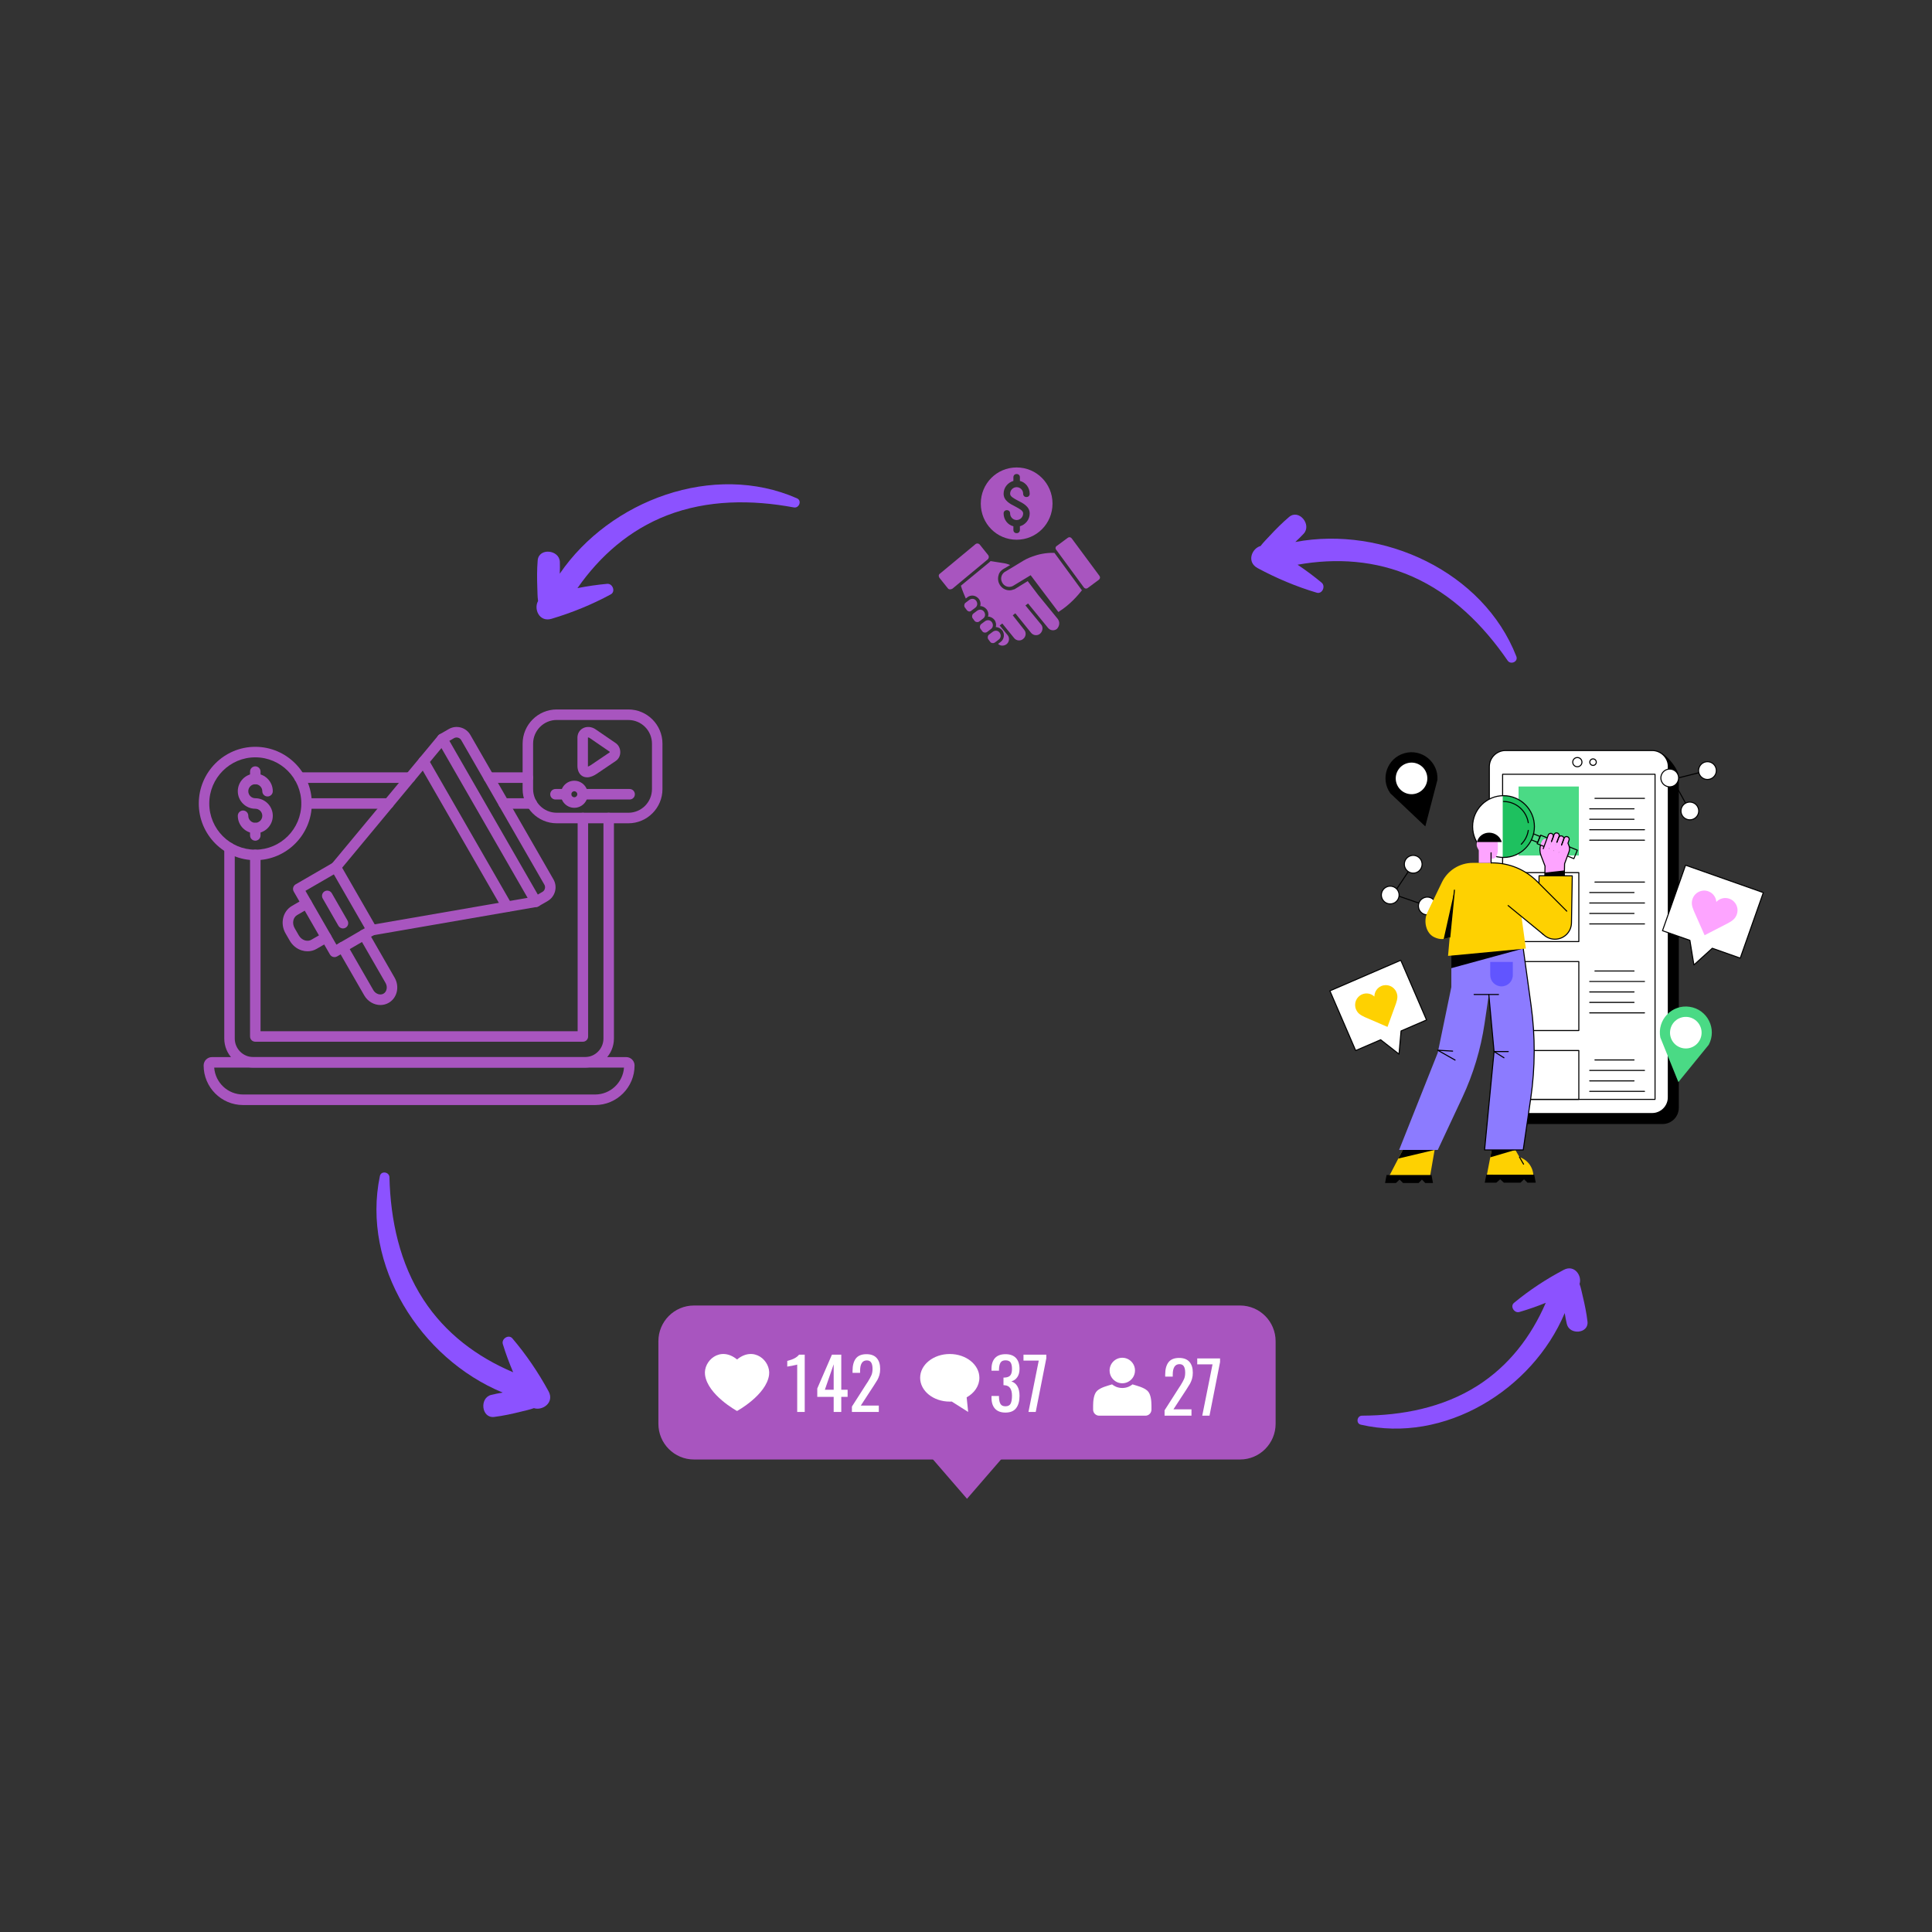 <svg xmlns="http://www.w3.org/2000/svg" xmlns:xlink="http://www.w3.org/1999/xlink" width="400" zoomAndPan="magnify" viewBox="0 0 300 300" height="400" preserveAspectRatio="xMidYMid meet" version="1.0"><rect x="0" y="0" width="300" height="300" fill="#333333" stroke="none"/><defs><clipPath id="7caf00e50b"><path d="M 30.875 115 L 49 115 L 49 134 L 30.875 134 Z M 30.875 115 " clip-rule="nonzero"/></clipPath><clipPath id="c174536306"><path d="M 81 110.137 L 102.875 110.137 L 102.875 128 L 81 128 Z M 81 110.137 " clip-rule="nonzero"/></clipPath><clipPath id="a782448924"><path d="M 31 164 L 99 164 L 99 171.637 L 31 171.637 Z M 31 164 " clip-rule="nonzero"/></clipPath><clipPath id="61da432c11"><path d="M 144.211 226 L 156 226 L 156 232.719 L 144.211 232.719 Z M 144.211 226 " clip-rule="nonzero"/></clipPath><clipPath id="42bba85b63"><path d="M 102.234 202.719 L 198.078 202.719 L 198.078 226.66 L 102.234 226.66 Z M 102.234 202.719 " clip-rule="nonzero"/></clipPath><clipPath id="6cee3551bd"><path d="M 232 116.195 L 261 116.195 L 261 175 L 232 175 Z M 232 116.195 " clip-rule="nonzero"/></clipPath><clipPath id="c5b9203789"><path d="M 231 116.195 L 260 116.195 L 260 173 L 231 173 Z M 231 116.195 " clip-rule="nonzero"/></clipPath><clipPath id="c36a20b222"><path d="M 215 182 L 223 182 L 223 183.695 L 215 183.695 Z M 215 182 " clip-rule="nonzero"/></clipPath><clipPath id="8311b2d7b6"><path d="M 231 179 L 239 179 L 239 183.695 L 231 183.695 Z M 231 179 " clip-rule="nonzero"/></clipPath><clipPath id="09ce1f3e53"><path d="M 230 182 L 239 182 L 239 183.695 L 230 183.695 Z M 230 182 " clip-rule="nonzero"/></clipPath><clipPath id="f33a0f71dd"><path d="M 215 116.195 L 224 116.195 L 224 129 L 215 129 Z M 215 116.195 " clip-rule="nonzero"/></clipPath><clipPath id="36d8a1824d"><path d="M 258 134 L 273.914 134 L 273.914 150 L 258 150 Z M 258 134 " clip-rule="nonzero"/></clipPath><clipPath id="8b332bb801"><path d="M 206.414 149 L 222 149 L 222 164 L 206.414 164 Z M 206.414 149 " clip-rule="nonzero"/></clipPath><clipPath id="fc393931d4"><path d="M 152 72.586 L 164 72.586 L 164 84 L 152 84 Z M 152 72.586 " clip-rule="nonzero"/></clipPath><clipPath id="e493d41962"><path d="M 145.543 84 L 154 84 L 154 92 L 145.543 92 Z M 145.543 84 " clip-rule="nonzero"/></clipPath><clipPath id="6151f285fe"><path d="M 149 87 L 165 87 L 165 100.336 L 149 100.336 Z M 149 87 " clip-rule="nonzero"/></clipPath><clipPath id="a211dce74e"><path d="M 210 196 L 247 196 L 247 222 L 210 222 Z M 210 196 " clip-rule="nonzero"/></clipPath><clipPath id="ecb63cba93"><path d="M 208.699 218.148 L 244.363 195.961 L 251.492 207.422 L 215.832 229.609 Z M 208.699 218.148 " clip-rule="nonzero"/></clipPath><clipPath id="29ca9527e1"><path d="M 208.699 218.148 L 244.363 195.961 L 251.492 207.422 L 215.832 229.609 Z M 208.699 218.148 " clip-rule="nonzero"/></clipPath><clipPath id="9ad463521d"><path d="M 58 182 L 86 182 L 86 221 L 58 221 Z M 58 182 " clip-rule="nonzero"/></clipPath><clipPath id="67dbd12090"><path d="M 62.18 179.805 L 86.504 217.664 L 74.516 225.367 L 50.191 187.508 Z M 62.18 179.805 " clip-rule="nonzero"/></clipPath><clipPath id="2248e5f808"><path d="M 62.18 179.805 L 86.504 217.664 L 74.516 225.367 L 50.191 187.508 Z M 62.18 179.805 " clip-rule="nonzero"/></clipPath><clipPath id="1725a7bffa"><path d="M 83 75 L 125 75 L 125 97 L 83 97 Z M 83 75 " clip-rule="nonzero"/></clipPath><clipPath id="2e96f1f425"><path d="M 125.852 81.086 L 83.777 97.051 L 78.723 83.727 L 120.793 67.762 Z M 125.852 81.086 " clip-rule="nonzero"/></clipPath><clipPath id="472b7808aa"><path d="M 125.852 81.086 L 83.777 97.051 L 78.723 83.727 L 120.793 67.762 Z M 125.852 81.086 " clip-rule="nonzero"/></clipPath><clipPath id="9726f09bfb"><path d="M 194 79 L 236 79 L 236 103 L 194 103 Z M 194 79 " clip-rule="nonzero"/></clipPath><clipPath id="18570b3a1f"><path d="M 234.316 106.027 L 193.273 87.57 L 199.121 74.574 L 240.16 93.031 Z M 234.316 106.027 " clip-rule="nonzero"/></clipPath><clipPath id="1a01c69600"><path d="M 234.316 106.027 L 193.273 87.57 L 199.121 74.574 L 240.16 93.031 Z M 234.316 106.027 " clip-rule="nonzero"/></clipPath></defs><g clip-path="url(#7caf00e50b)"><path fill="#a855bf" d="M 39.641 133.57 C 34.805 133.57 30.867 129.621 30.867 124.77 C 30.867 119.914 34.805 115.965 39.641 115.965 C 44.48 115.965 48.418 119.914 48.418 124.77 C 48.418 129.621 44.48 133.57 39.641 133.57 Z M 39.641 117.598 C 35.703 117.598 32.496 120.812 32.496 124.766 C 32.496 128.719 35.703 131.938 39.641 131.938 C 43.582 131.938 46.789 128.719 46.789 124.766 C 46.789 120.812 43.582 117.598 39.641 117.598 Z M 39.641 117.598 " fill-opacity="1" fill-rule="nonzero"/></g><path fill="#a855bf" d="M 39.641 129.398 C 38.145 129.398 36.926 128.176 36.926 126.676 C 36.926 126.223 37.293 125.855 37.742 125.855 C 38.191 125.855 38.555 126.223 38.555 126.676 C 38.555 127.277 39.043 127.766 39.641 127.766 C 40.242 127.766 40.73 127.277 40.73 126.676 C 40.73 126.074 40.242 125.582 39.641 125.582 C 38.145 125.582 36.926 124.359 36.926 122.859 C 36.926 121.355 38.145 120.133 39.641 120.133 C 41.141 120.133 42.359 121.355 42.359 122.859 C 42.359 123.309 41.992 123.676 41.543 123.676 C 41.094 123.676 40.73 123.309 40.73 122.859 C 40.73 122.258 40.242 121.77 39.641 121.77 C 39.043 121.77 38.555 122.258 38.555 122.859 C 38.555 123.461 39.043 123.949 39.641 123.949 C 41.141 123.949 42.359 125.172 42.359 126.676 C 42.359 128.176 41.141 129.398 39.641 129.398 Z M 39.641 129.398 " fill-opacity="1" fill-rule="nonzero"/><path fill="#a855bf" d="M 39.641 121.773 C 39.191 121.773 38.828 121.406 38.828 120.953 L 38.828 119.812 C 38.828 119.363 39.191 118.996 39.641 118.996 C 40.094 118.996 40.457 119.363 40.457 119.812 L 40.457 120.953 C 40.457 121.406 40.094 121.773 39.641 121.773 Z M 39.641 121.773 " fill-opacity="1" fill-rule="nonzero"/><path fill="#a855bf" d="M 39.641 130.543 C 39.191 130.543 38.828 130.176 38.828 129.723 L 38.828 128.582 C 38.828 128.133 39.191 127.766 39.641 127.766 C 40.094 127.766 40.457 128.133 40.457 128.582 L 40.457 129.723 C 40.457 130.176 40.094 130.543 39.641 130.543 Z M 39.641 130.543 " fill-opacity="1" fill-rule="nonzero"/><path fill="#a855bf" d="M 51.941 148.621 C 51.656 148.621 51.383 148.473 51.234 148.211 L 45.609 138.438 C 45.504 138.25 45.473 138.027 45.531 137.816 C 45.586 137.609 45.723 137.43 45.91 137.32 L 51.73 133.949 C 51.918 133.84 52.137 133.812 52.348 133.867 C 52.555 133.922 52.734 134.059 52.844 134.246 L 58.465 144.023 C 58.691 144.414 58.555 144.914 58.168 145.137 L 52.348 148.512 C 52.219 148.586 52.078 148.621 51.941 148.621 Z M 47.43 138.328 L 52.238 146.688 L 56.648 144.133 L 51.84 135.773 Z M 47.43 138.328 " fill-opacity="1" fill-rule="nonzero"/><path fill="#a855bf" d="M 57.758 145.25 C 57.367 145.25 57.023 144.969 56.957 144.57 C 56.879 144.125 57.18 143.703 57.621 143.625 L 83.078 139.219 C 83.523 139.141 83.941 139.441 84.02 139.887 C 84.094 140.328 83.797 140.754 83.355 140.828 L 57.898 145.238 C 57.852 145.246 57.805 145.25 57.758 145.25 Z M 52.137 135.473 C 51.949 135.473 51.766 135.414 51.613 135.285 C 51.27 134.996 51.223 134.48 51.508 134.133 L 68.043 114.215 C 68.332 113.871 68.844 113.824 69.188 114.113 C 69.535 114.402 69.582 114.918 69.293 115.262 L 52.762 135.18 C 52.598 135.375 52.367 135.473 52.137 135.473 Z M 52.137 135.473 " fill-opacity="1" fill-rule="nonzero"/><path fill="#a855bf" d="M 78.75 141.613 C 78.469 141.613 78.195 141.469 78.047 141.207 L 65.062 118.645 C 64.84 118.254 64.973 117.754 65.363 117.527 C 65.75 117.301 66.25 117.434 66.477 117.824 L 79.457 140.387 C 79.68 140.777 79.547 141.277 79.156 141.504 C 79.027 141.578 78.887 141.613 78.75 141.613 Z M 78.75 141.613 " fill-opacity="1" fill-rule="nonzero"/><path fill="#a855bf" d="M 59.07 156.059 C 58.086 156.059 57.102 155.512 56.555 154.555 L 52.484 147.484 C 52.262 147.094 52.395 146.594 52.785 146.371 C 53.172 146.145 53.672 146.277 53.895 146.668 L 57.965 153.738 C 58.309 154.34 59.039 154.594 59.555 154.293 C 60.07 153.996 60.215 153.234 59.867 152.633 L 55.801 145.566 C 55.574 145.176 55.707 144.676 56.098 144.449 C 56.488 144.223 56.984 144.355 57.211 144.746 L 61.277 151.816 C 62.078 153.207 61.672 154.957 60.367 155.711 C 59.965 155.945 59.516 156.059 59.07 156.059 Z M 59.07 156.059 " fill-opacity="1" fill-rule="nonzero"/><path fill="#a855bf" d="M 47.754 147.715 C 47.453 147.715 47.145 147.668 46.84 147.574 C 46.062 147.328 45.406 146.793 44.992 146.066 L 44.34 144.938 C 43.461 143.41 43.906 141.496 45.332 140.672 L 47.211 139.582 C 47.602 139.355 48.098 139.492 48.324 139.883 C 48.547 140.273 48.414 140.773 48.023 140.996 L 46.148 142.086 C 45.5 142.461 45.324 143.371 45.75 144.117 L 46.402 145.25 C 46.613 145.621 46.945 145.891 47.328 146.016 C 47.691 146.129 48.055 146.098 48.352 145.922 L 50.23 144.836 C 50.617 144.609 51.117 144.742 51.34 145.133 C 51.566 145.523 51.434 146.023 51.043 146.25 L 49.164 147.34 C 48.73 147.59 48.25 147.715 47.754 147.715 Z M 47.754 147.715 " fill-opacity="1" fill-rule="nonzero"/><path fill="#a855bf" d="M 83.215 140.84 C 83.145 140.84 83.074 140.832 83.004 140.812 C 82.797 140.758 82.621 140.621 82.512 140.434 L 67.965 115.148 C 67.855 114.961 67.828 114.738 67.883 114.527 C 67.938 114.32 68.074 114.141 68.262 114.031 L 69.68 113.211 C 70.246 112.883 70.906 112.797 71.539 112.965 C 72.176 113.137 72.703 113.543 73.031 114.109 L 85.938 136.547 C 86.266 137.117 86.352 137.781 86.184 138.414 C 86.012 139.051 85.605 139.582 85.043 139.91 L 83.621 140.73 C 83.496 140.805 83.355 140.84 83.215 140.84 Z M 69.781 115.039 L 83.512 138.906 L 84.227 138.492 C 84.414 138.383 84.551 138.207 84.605 137.992 C 84.664 137.777 84.637 137.555 84.527 137.367 L 71.617 114.926 C 71.508 114.738 71.332 114.602 71.117 114.547 C 70.902 114.488 70.684 114.516 70.492 114.625 Z M 69.781 115.039 " fill-opacity="1" fill-rule="nonzero"/><path fill="#a855bf" d="M 53.258 144.168 C 52.977 144.168 52.703 144.023 52.551 143.762 L 50.113 139.52 C 49.887 139.129 50.02 138.629 50.41 138.402 C 50.801 138.18 51.297 138.312 51.523 138.703 L 53.961 142.941 C 54.188 143.332 54.055 143.832 53.664 144.059 C 53.535 144.133 53.395 144.168 53.258 144.168 Z M 53.258 144.168 " fill-opacity="1" fill-rule="nonzero"/><g clip-path="url(#c174536306)"><path fill="#a855bf" d="M 97.574 127.84 L 86.449 127.84 C 83.527 127.84 81.152 125.457 81.152 122.527 L 81.152 115.477 C 81.152 112.547 83.527 110.164 86.449 110.164 L 97.574 110.164 C 100.492 110.164 102.867 112.547 102.867 115.477 L 102.867 122.527 C 102.867 125.457 100.492 127.84 97.574 127.84 Z M 86.449 111.797 C 84.426 111.797 82.781 113.449 82.781 115.477 L 82.781 122.527 C 82.781 124.555 84.426 126.203 86.449 126.203 L 97.574 126.203 C 99.598 126.203 101.238 124.555 101.238 122.527 L 101.238 115.477 C 101.238 113.449 99.598 111.801 97.574 111.801 L 86.449 111.801 Z M 86.449 111.797 " fill-opacity="1" fill-rule="nonzero"/></g><path fill="#a855bf" d="M 91.168 120.703 C 90.961 120.703 90.75 120.664 90.547 120.57 C 90.203 120.41 89.773 120.039 89.676 119.188 C 89.664 119.102 89.66 119.004 89.664 118.906 L 89.664 114.648 C 89.637 113.988 89.938 113.41 90.48 113.102 C 91.086 112.762 91.859 112.816 92.492 113.254 L 95.605 115.387 C 96.055 115.695 96.32 116.227 96.316 116.805 C 96.316 117.355 96.062 117.855 95.637 118.145 L 92.668 120.156 C 92.258 120.43 91.719 120.703 91.168 120.703 Z M 91.293 114.52 C 91.293 114.531 91.289 114.555 91.293 114.582 C 91.293 114.598 91.293 114.613 91.293 114.629 L 91.293 118.926 C 91.293 118.941 91.293 118.957 91.293 118.973 C 91.293 118.98 91.293 118.984 91.293 118.992 C 91.293 119.008 91.297 119.023 91.297 119.035 C 91.406 119 91.562 118.926 91.754 118.797 L 94.688 116.812 C 94.691 116.785 94.684 116.746 94.672 116.727 L 91.574 114.602 C 91.445 114.512 91.336 114.508 91.293 114.52 Z M 91.293 114.52 " fill-opacity="1" fill-rule="nonzero"/><path fill="#a855bf" d="M 97.766 124.148 L 90.457 124.148 C 90.008 124.148 89.641 123.785 89.641 123.332 C 89.641 122.883 90.008 122.516 90.457 122.516 L 97.766 122.516 C 98.215 122.516 98.582 122.883 98.582 123.332 C 98.582 123.785 98.215 124.148 97.766 124.148 Z M 87.895 124.148 L 86.254 124.148 C 85.805 124.148 85.438 123.785 85.438 123.332 C 85.438 122.883 85.805 122.516 86.254 122.516 L 87.895 122.516 C 88.344 122.516 88.707 122.883 88.707 123.332 C 88.707 123.785 88.344 124.148 87.895 124.148 Z M 87.895 124.148 " fill-opacity="1" fill-rule="nonzero"/><path fill="#a855bf" d="M 89.176 125.434 C 88.02 125.434 87.082 124.492 87.082 123.332 C 87.082 122.172 88.02 121.23 89.176 121.23 C 90.332 121.23 91.27 122.172 91.27 123.332 C 91.27 124.492 90.332 125.434 89.176 125.434 Z M 89.176 122.863 C 88.918 122.863 88.711 123.074 88.711 123.332 C 88.711 123.59 88.922 123.797 89.176 123.797 C 89.434 123.797 89.641 123.59 89.641 123.332 C 89.641 123.074 89.434 122.863 89.176 122.863 Z M 89.176 122.863 " fill-opacity="1" fill-rule="nonzero"/><g clip-path="url(#a782448924)"><path fill="#a855bf" d="M 92.414 171.59 L 37.738 171.59 C 34.363 171.59 31.621 168.832 31.621 165.445 C 31.621 164.727 32.203 164.145 32.918 164.145 L 97.238 164.145 C 97.953 164.145 98.535 164.727 98.535 165.445 C 98.539 168.832 95.793 171.59 92.414 171.59 Z M 33.262 165.777 C 33.43 168.109 35.375 169.953 37.738 169.953 L 92.414 169.953 C 94.781 169.953 96.723 168.109 96.895 165.777 Z M 97.238 165.777 Z M 97.238 165.777 " fill-opacity="1" fill-rule="nonzero"/></g><path fill="#a855bf" d="M 90.828 165.777 L 39.328 165.777 C 36.844 165.777 34.824 163.75 34.824 161.258 L 34.824 131.672 C 34.824 131.219 35.188 130.855 35.637 130.855 C 36.086 130.855 36.453 131.219 36.453 131.672 L 36.453 161.258 C 36.453 162.848 37.742 164.145 39.328 164.145 L 90.824 164.145 C 92.414 164.145 93.703 162.848 93.703 161.258 L 93.703 127.023 C 93.703 126.574 94.066 126.207 94.516 126.207 C 94.969 126.207 95.332 126.574 95.332 127.023 L 95.332 161.258 C 95.332 163.75 93.312 165.777 90.828 165.777 Z M 81.969 121.566 L 75.906 121.566 C 75.457 121.566 75.094 121.199 75.094 120.75 C 75.094 120.297 75.457 119.93 75.906 119.93 L 81.969 119.93 C 82.418 119.93 82.781 120.297 82.781 120.75 C 82.781 121.199 82.418 121.566 81.969 121.566 Z M 63.68 121.566 L 46.523 121.566 C 46.074 121.566 45.707 121.199 45.707 120.75 C 45.707 120.297 46.074 119.93 46.523 119.93 L 63.68 119.93 C 64.129 119.93 64.496 120.297 64.496 120.75 C 64.496 121.199 64.129 121.566 63.68 121.566 Z M 63.68 121.566 " fill-opacity="1" fill-rule="nonzero"/><path fill="#a855bf" d="M 90.512 161.758 L 39.641 161.758 C 39.191 161.758 38.828 161.395 38.828 160.941 L 38.828 132.754 C 38.828 132.305 39.191 131.938 39.641 131.938 C 40.094 131.938 40.457 132.305 40.457 132.754 L 40.457 160.125 L 89.695 160.125 L 89.695 127.023 C 89.695 126.574 90.062 126.207 90.512 126.207 C 90.961 126.207 91.324 126.574 91.324 127.023 L 91.324 160.941 C 91.324 161.395 90.965 161.758 90.512 161.758 Z M 82.566 125.586 L 78.223 125.586 C 77.773 125.586 77.406 125.219 77.406 124.77 C 77.406 124.316 77.773 123.949 78.223 123.949 L 82.566 123.949 C 83.016 123.949 83.383 124.316 83.383 124.77 C 83.383 125.219 83.016 125.586 82.566 125.586 Z M 60.344 125.586 L 47.602 125.586 C 47.152 125.586 46.789 125.219 46.789 124.77 C 46.789 124.316 47.152 123.949 47.602 123.949 L 60.344 123.949 C 60.793 123.949 61.156 124.316 61.156 124.77 C 61.156 125.219 60.793 125.586 60.344 125.586 Z M 60.344 125.586 " fill-opacity="1" fill-rule="nonzero"/><g clip-path="url(#61da432c11)"><path fill="#a855bf" d="M 150.156 232.73 L 144.367 226.035 L 155.949 226.035 Z M 150.156 232.73 " fill-opacity="1" fill-rule="nonzero"/></g><g clip-path="url(#42bba85b63)"><path fill="#a855bf" d="M 192.555 202.719 L 107.758 202.719 C 104.707 202.719 102.234 205.203 102.234 208.266 L 102.234 221.082 C 102.234 224.145 104.707 226.629 107.758 226.629 L 192.555 226.629 C 195.605 226.629 198.078 224.145 198.078 221.082 L 198.078 208.266 C 198.078 205.203 195.605 202.719 192.555 202.719 " fill-opacity="1" fill-rule="nonzero"/></g><path fill="#ffffff" d="M 114.449 211.098 C 111.812 208.934 109.195 211.328 109.477 213.488 C 109.883 216.609 114.449 219.098 114.449 219.098 C 114.449 219.098 119.012 216.609 119.422 213.488 C 119.703 211.328 117.086 208.934 114.449 211.098 " fill-opacity="1" fill-rule="nonzero"/><path fill="#ffffff" d="M 123.789 211.891 C 123.773 211.91 123.555 211.965 123.125 212.043 C 122.699 212.125 122.406 212.18 122.246 212.207 L 122.246 211.32 C 123.137 211.105 123.746 210.785 124.074 210.352 L 124.957 210.352 L 124.957 219.246 L 123.789 219.246 L 123.789 211.891 " fill-opacity="1" fill-rule="nonzero"/><path fill="#ffffff" d="M 129.453 215.797 L 129.453 211.848 L 128.086 215.797 Z M 129.453 216.906 L 126.906 216.906 L 126.906 215.602 L 129.18 210.352 L 130.633 210.352 L 130.633 215.797 L 131.617 215.797 L 131.617 216.906 L 130.633 216.906 L 130.633 219.246 L 129.453 219.246 L 129.453 216.906 " fill-opacity="1" fill-rule="nonzero"/><path fill="#ffffff" d="M 132.285 218.41 L 134.539 214.887 C 134.648 214.711 134.719 214.602 134.758 214.559 C 135.012 214.148 135.199 213.809 135.316 213.535 C 135.43 213.266 135.488 212.941 135.488 212.559 C 135.488 212.133 135.418 211.809 135.281 211.582 C 135.145 211.355 134.918 211.242 134.605 211.242 C 133.902 211.242 133.555 211.789 133.555 212.879 L 133.555 213.176 L 132.383 213.176 L 132.383 212.867 C 132.383 212.031 132.555 211.391 132.898 210.945 C 133.242 210.5 133.789 210.277 134.551 210.277 C 135.25 210.277 135.777 210.477 136.133 210.875 C 136.492 211.273 136.672 211.84 136.672 212.57 C 136.672 212.93 136.629 213.25 136.547 213.531 C 136.461 213.812 136.359 214.055 136.246 214.262 C 136.125 214.465 135.945 214.758 135.695 215.141 L 133.664 218.258 L 136.461 218.258 L 136.461 219.246 L 132.285 219.246 L 132.285 218.41 " fill-opacity="1" fill-rule="nonzero"/><path fill="#ffffff" d="M 154.512 218.746 C 154.145 218.348 153.961 217.785 153.961 217.062 L 153.961 216.766 L 155.121 216.766 L 155.121 216.961 C 155.133 217.418 155.211 217.766 155.355 218.004 C 155.496 218.246 155.754 218.367 156.125 218.367 C 156.52 218.367 156.789 218.23 156.93 217.957 C 157.07 217.68 157.141 217.273 157.141 216.73 C 157.141 216.234 157.051 215.844 156.867 215.562 C 156.688 215.281 156.391 215.125 155.984 215.098 C 155.953 215.09 155.898 215.086 155.82 215.086 L 155.82 213.91 L 155.973 213.91 C 156.387 213.895 156.688 213.785 156.867 213.582 C 157.051 213.375 157.141 213.035 157.141 212.559 C 157.141 212.121 157.07 211.789 156.926 211.566 C 156.777 211.344 156.516 211.23 156.137 211.23 C 155.758 211.23 155.496 211.352 155.355 211.594 C 155.211 211.836 155.133 212.191 155.121 212.66 L 155.121 212.844 L 153.961 212.844 L 153.961 212.547 C 153.961 211.824 154.145 211.262 154.512 210.867 C 154.883 210.473 155.422 210.277 156.137 210.277 C 156.852 210.277 157.391 210.477 157.762 210.875 C 158.129 211.273 158.312 211.836 158.312 212.559 C 158.312 213.078 158.199 213.504 157.973 213.832 C 157.746 214.164 157.438 214.387 157.043 214.504 C 157.445 214.629 157.758 214.879 157.98 215.262 C 158.199 215.641 158.312 216.133 158.312 216.73 C 158.312 217.559 158.137 218.203 157.781 218.66 C 157.43 219.117 156.875 219.344 156.125 219.344 C 155.418 219.344 154.883 219.145 154.512 218.746 " fill-opacity="1" fill-rule="nonzero"/><path fill="#ffffff" d="M 161.297 211.273 L 158.926 211.273 L 158.926 210.352 L 162.469 210.352 L 162.469 210.922 L 160.828 219.246 L 159.699 219.246 L 161.297 211.273 " fill-opacity="1" fill-rule="nonzero"/><path fill="#ffffff" d="M 152.078 213.945 C 152.078 211.902 150.02 210.25 147.48 210.25 C 144.938 210.25 142.879 211.902 142.879 213.945 C 142.879 215.988 144.938 217.641 147.48 217.641 C 147.586 217.641 147.688 217.637 147.789 217.633 L 150.336 219.246 L 150.102 216.98 C 151.297 216.316 152.078 215.203 152.078 213.945 " fill-opacity="1" fill-rule="nonzero"/><path fill="#ffffff" d="M 180.832 218.996 L 183.086 215.469 C 183.195 215.293 183.266 215.184 183.305 215.141 C 183.559 214.73 183.746 214.391 183.863 214.121 C 183.98 213.848 184.035 213.523 184.035 213.145 C 184.035 212.719 183.969 212.395 183.828 212.164 C 183.691 211.938 183.465 211.824 183.152 211.824 C 182.453 211.824 182.102 212.371 182.102 213.461 L 182.102 213.758 L 180.93 213.758 L 180.93 213.449 C 180.93 212.617 181.102 211.977 181.445 211.527 C 181.789 211.082 182.34 210.859 183.098 210.859 C 183.797 210.859 184.324 211.059 184.684 211.457 C 185.039 211.855 185.219 212.422 185.219 213.152 C 185.219 213.512 185.176 213.832 185.094 214.113 C 185.008 214.395 184.906 214.641 184.793 214.844 C 184.676 215.051 184.492 215.344 184.246 215.723 L 182.211 218.84 L 185.012 218.84 L 185.012 219.828 L 180.832 219.828 L 180.832 218.996 " fill-opacity="1" fill-rule="nonzero"/><path fill="#ffffff" d="M 188.281 211.859 L 185.906 211.859 L 185.906 210.938 L 189.449 210.938 L 189.449 211.508 L 187.809 219.828 L 186.684 219.828 L 188.281 211.859 " fill-opacity="1" fill-rule="nonzero"/><path fill="#ffffff" d="M 177.859 219.828 C 178.379 219.828 178.797 219.406 178.797 218.887 L 178.797 218.254 C 178.793 217.598 178.73 216.48 178.176 215.961 C 177.57 215.414 176.574 215.195 175.855 214.965 C 175.676 215.113 175.473 215.234 175.254 215.328 C 174.941 215.461 174.609 215.527 174.27 215.527 C 173.926 215.527 173.594 215.461 173.281 215.328 C 173.066 215.234 172.863 215.113 172.68 214.965 C 171.961 215.195 170.969 215.414 170.363 215.961 C 169.809 216.48 169.746 217.598 169.738 218.254 L 169.738 218.887 C 169.738 219.406 170.16 219.828 170.68 219.828 L 177.859 219.828 " fill-opacity="1" fill-rule="nonzero"/><path fill="#ffffff" d="M 174.27 210.832 C 173.18 210.832 172.297 211.719 172.297 212.812 C 172.297 213.613 172.77 214.301 173.445 214.613 C 173.699 214.73 173.977 214.793 174.27 214.793 C 174.562 214.793 174.84 214.73 175.09 214.613 C 175.77 214.301 176.242 213.613 176.242 212.812 C 176.242 211.719 175.359 210.832 174.27 210.832 " fill-opacity="1" fill-rule="nonzero"/><path fill="#000000" d="M 221.629 140.762 C 221.621 140.762 221.613 140.758 221.602 140.758 L 216.309 138.934 C 216.285 138.926 216.266 138.906 216.258 138.883 C 216.25 138.859 216.254 138.832 216.266 138.812 L 219.375 134.156 C 219.398 134.117 219.449 134.105 219.488 134.133 C 219.523 134.156 219.535 134.207 219.512 134.246 L 216.461 138.816 L 221.656 140.602 C 221.699 140.617 221.723 140.664 221.707 140.707 C 221.695 140.738 221.664 140.762 221.629 140.762 " fill-opacity="1" fill-rule="nonzero"/><path fill="#ffffff" d="M 217.18 138.539 C 217.426 139.262 217.035 140.047 216.316 140.289 C 215.594 140.531 214.809 140.145 214.566 139.422 C 214.324 138.699 214.711 137.918 215.434 137.672 C 216.156 137.43 216.938 137.816 217.18 138.539 " fill-opacity="1" fill-rule="nonzero"/><path fill="#000000" d="M 215.871 137.684 C 215.734 137.684 215.594 137.703 215.457 137.75 C 214.781 137.98 214.414 138.719 214.645 139.395 C 214.871 140.074 215.609 140.441 216.289 140.211 C 216.969 139.984 217.332 139.246 217.105 138.566 C 216.922 138.023 216.414 137.684 215.871 137.684 Z M 215.875 140.441 C 215.266 140.441 214.695 140.059 214.488 139.449 C 214.23 138.684 214.645 137.855 215.406 137.598 C 216.168 137.34 217 137.75 217.258 138.516 C 217.516 139.277 217.105 140.109 216.34 140.367 C 216.188 140.418 216.031 140.441 215.875 140.441 " fill-opacity="1" fill-rule="nonzero"/><path fill="#ffffff" d="M 220.75 133.758 C 220.992 134.48 220.605 135.262 219.883 135.508 C 219.16 135.75 218.379 135.363 218.137 134.641 C 217.891 133.918 218.277 133.137 219 132.891 C 219.723 132.648 220.508 133.035 220.75 133.758 " fill-opacity="1" fill-rule="nonzero"/><path fill="#000000" d="M 219.441 132.902 C 219.305 132.902 219.164 132.922 219.027 132.969 C 218.348 133.199 217.984 133.938 218.211 134.613 C 218.441 135.293 219.18 135.66 219.859 135.43 C 220.535 135.199 220.902 134.461 220.672 133.785 C 220.492 133.242 219.984 132.902 219.441 132.902 Z M 219.445 135.66 C 218.836 135.66 218.266 135.277 218.059 134.668 C 217.801 133.902 218.211 133.074 218.977 132.816 C 219.738 132.559 220.57 132.969 220.828 133.73 C 221.086 134.496 220.672 135.328 219.91 135.586 C 219.754 135.637 219.598 135.66 219.445 135.66 " fill-opacity="1" fill-rule="nonzero"/><path fill="#ffffff" d="M 222.938 140.238 C 223.18 140.961 222.793 141.742 222.07 141.988 C 221.348 142.23 220.566 141.844 220.324 141.121 C 220.078 140.398 220.465 139.617 221.188 139.371 C 221.91 139.129 222.695 139.516 222.938 140.238 " fill-opacity="1" fill-rule="nonzero"/><path fill="#000000" d="M 221.629 139.379 C 221.492 139.379 221.352 139.402 221.215 139.449 C 220.535 139.676 220.172 140.414 220.398 141.094 C 220.512 141.422 220.742 141.688 221.055 141.844 C 221.363 141.996 221.715 142.02 222.047 141.91 C 222.375 141.797 222.641 141.566 222.793 141.254 C 222.949 140.945 222.973 140.594 222.859 140.262 C 222.676 139.723 222.172 139.379 221.629 139.379 Z M 221.629 142.141 C 221.406 142.141 221.188 142.09 220.98 141.988 C 220.633 141.816 220.371 141.516 220.246 141.148 C 219.988 140.383 220.398 139.551 221.164 139.293 C 221.531 139.168 221.93 139.195 222.277 139.371 C 222.629 139.543 222.891 139.844 223.016 140.211 C 223.141 140.582 223.113 140.977 222.938 141.328 C 222.766 141.676 222.469 141.938 222.098 142.062 C 221.945 142.117 221.785 142.141 221.629 142.141 " fill-opacity="1" fill-rule="nonzero"/><g clip-path="url(#6cee3551bd)"><path fill="#000000" d="M 232.887 148.426 L 232.887 120.684 C 232.887 119.293 234.012 118.164 235.406 118.164 L 256.996 116.582 C 258.387 116.582 260.684 119.293 260.684 120.684 L 260.684 172.02 C 260.684 173.41 259.555 174.539 258.164 174.539 L 235.406 174.539 L 232.887 148.426 " fill-opacity="1" fill-rule="nonzero"/></g><g clip-path="url(#c5b9203789)"><path fill="#ffffff" d="M 231.262 146.801 L 231.262 119.059 C 231.262 117.668 232.387 116.543 233.781 116.543 L 256.539 116.543 C 257.93 116.543 259.059 117.668 259.059 119.059 L 259.059 170.395 C 259.059 171.785 257.93 172.914 256.539 172.914 L 233.781 172.914 L 231.262 146.801 " fill-opacity="1" fill-rule="nonzero"/><path fill="#000000" d="M 256.539 172.996 L 233.781 172.996 C 233.734 172.996 233.699 172.961 233.699 172.914 C 233.699 172.871 233.734 172.832 233.781 172.832 L 256.539 172.832 C 257.883 172.832 258.977 171.738 258.977 170.395 L 258.977 119.059 C 258.977 117.715 257.883 116.621 256.539 116.621 L 233.781 116.621 C 232.434 116.621 231.344 117.715 231.344 119.059 L 231.344 146.801 C 231.344 146.848 231.305 146.883 231.262 146.883 C 231.215 146.883 231.18 146.848 231.18 146.801 L 231.18 119.059 C 231.18 117.625 232.348 116.461 233.781 116.461 L 256.539 116.461 C 257.973 116.461 259.141 117.625 259.141 119.059 L 259.141 170.395 C 259.141 171.828 257.973 172.996 256.539 172.996 " fill-opacity="1" fill-rule="nonzero"/></g><path fill="#ffffff" d="M 256.996 170.711 L 233.324 170.711 L 233.324 120.223 L 256.996 120.223 L 256.996 170.711 " fill-opacity="1" fill-rule="nonzero"/><path fill="#000000" d="M 233.406 170.629 L 256.914 170.629 L 256.914 120.305 L 233.406 120.305 Z M 256.996 170.793 L 233.324 170.793 C 233.281 170.793 233.242 170.758 233.242 170.711 L 233.242 120.223 C 233.242 120.18 233.281 120.145 233.324 120.145 L 256.996 120.145 C 257.039 120.145 257.074 120.18 257.074 120.223 L 257.074 170.711 C 257.074 170.758 257.039 170.793 256.996 170.793 " fill-opacity="1" fill-rule="nonzero"/><path fill="#ffffff" d="M 245.645 118.344 C 245.645 118.742 245.324 119.062 244.93 119.062 C 244.535 119.062 244.215 118.742 244.215 118.344 C 244.215 117.949 244.535 117.629 244.93 117.629 C 245.324 117.629 245.645 117.949 245.645 118.344 " fill-opacity="1" fill-rule="nonzero"/><path fill="#000000" d="M 244.93 117.711 C 244.578 117.711 244.293 117.996 244.293 118.344 C 244.293 118.695 244.578 118.98 244.93 118.98 C 245.281 118.98 245.562 118.695 245.562 118.344 C 245.562 117.996 245.281 117.711 244.93 117.711 Z M 244.93 119.141 C 244.488 119.141 244.133 118.785 244.133 118.344 C 244.133 117.906 244.488 117.547 244.93 117.547 C 245.367 117.547 245.727 117.906 245.727 118.344 C 245.727 118.785 245.367 119.141 244.93 119.141 " fill-opacity="1" fill-rule="nonzero"/><path fill="#ffffff" d="M 247.871 118.344 C 247.871 118.625 247.648 118.852 247.367 118.852 C 247.086 118.852 246.859 118.625 246.859 118.344 C 246.859 118.066 247.086 117.84 247.367 117.84 C 247.648 117.84 247.871 118.066 247.871 118.344 " fill-opacity="1" fill-rule="nonzero"/><path fill="#000000" d="M 247.367 117.918 C 247.133 117.918 246.941 118.109 246.941 118.344 C 246.941 118.578 247.133 118.77 247.367 118.77 C 247.602 118.77 247.793 118.578 247.793 118.344 C 247.793 118.109 247.602 117.918 247.367 117.918 Z M 247.367 118.934 C 247.043 118.934 246.781 118.668 246.781 118.344 C 246.781 118.02 247.043 117.758 247.367 117.758 C 247.691 117.758 247.953 118.02 247.953 118.344 C 247.953 118.668 247.691 118.934 247.367 118.934 " fill-opacity="1" fill-rule="nonzero"/><path fill="#4ada85" d="M 245.16 132.836 L 235.801 132.836 L 235.801 122.129 L 245.16 122.129 L 245.16 132.836 " fill-opacity="1" fill-rule="nonzero"/><path fill="#000000" d="M 235.879 146.125 L 245.078 146.125 L 245.078 135.582 L 235.879 135.582 Z M 245.16 146.289 L 235.801 146.289 C 235.754 146.289 235.719 146.25 235.719 146.207 L 235.719 135.5 C 235.719 135.457 235.754 135.418 235.801 135.418 L 245.16 135.418 C 245.203 135.418 245.242 135.457 245.242 135.5 L 245.242 146.207 C 245.242 146.25 245.203 146.289 245.16 146.289 " fill-opacity="1" fill-rule="nonzero"/><path fill="#000000" d="M 235.883 159.938 L 245.078 159.938 L 245.078 149.395 L 235.883 149.395 Z M 245.16 160.102 L 235.801 160.102 C 235.754 160.102 235.719 160.062 235.719 160.02 L 235.719 149.312 C 235.719 149.266 235.754 149.23 235.801 149.23 L 245.16 149.23 C 245.203 149.23 245.242 149.266 245.242 149.312 L 245.242 160.02 C 245.242 160.062 245.203 160.102 245.16 160.102 " fill-opacity="1" fill-rule="nonzero"/><path fill="#000000" d="M 235.883 170.629 L 245.078 170.629 L 245.078 163.207 L 235.883 163.207 Z M 245.16 170.793 L 235.801 170.793 C 235.754 170.793 235.719 170.758 235.719 170.711 L 235.719 163.125 C 235.719 163.078 235.754 163.043 235.801 163.043 L 245.16 163.043 C 245.203 163.043 245.242 163.078 245.242 163.125 L 245.242 170.711 C 245.242 170.758 245.203 170.793 245.16 170.793 " fill-opacity="1" fill-rule="nonzero"/><path fill="#000000" d="M 255.359 124.047 L 247.66 124.047 C 247.617 124.047 247.578 124.012 247.578 123.969 C 247.578 123.922 247.617 123.887 247.66 123.887 L 255.359 123.887 C 255.406 123.887 255.441 123.922 255.441 123.969 C 255.441 124.012 255.406 124.047 255.359 124.047 " fill-opacity="1" fill-rule="nonzero"/><path fill="#000000" d="M 253.734 125.672 L 246.848 125.672 C 246.805 125.672 246.766 125.637 246.766 125.594 C 246.766 125.547 246.805 125.512 246.848 125.512 L 253.734 125.512 C 253.781 125.512 253.816 125.547 253.816 125.594 C 253.816 125.637 253.781 125.672 253.734 125.672 " fill-opacity="1" fill-rule="nonzero"/><path fill="#000000" d="M 253.734 127.297 L 246.848 127.297 C 246.805 127.297 246.766 127.262 246.766 127.219 C 246.766 127.172 246.805 127.137 246.848 127.137 L 253.734 127.137 C 253.781 127.137 253.816 127.172 253.816 127.219 C 253.816 127.262 253.781 127.297 253.734 127.297 " fill-opacity="1" fill-rule="nonzero"/><path fill="#000000" d="M 255.359 128.922 L 246.848 128.922 C 246.801 128.922 246.766 128.887 246.766 128.844 C 246.766 128.797 246.801 128.762 246.848 128.762 L 255.359 128.762 C 255.406 128.762 255.441 128.797 255.441 128.844 C 255.441 128.887 255.406 128.922 255.359 128.922 " fill-opacity="1" fill-rule="nonzero"/><path fill="#000000" d="M 255.359 130.547 L 246.848 130.547 C 246.805 130.547 246.766 130.512 246.766 130.469 C 246.766 130.422 246.805 130.387 246.848 130.387 L 255.359 130.387 C 255.406 130.387 255.441 130.422 255.441 130.469 C 255.441 130.512 255.406 130.547 255.359 130.547 " fill-opacity="1" fill-rule="nonzero"/><path fill="#000000" d="M 255.359 137.047 L 247.66 137.047 C 247.613 137.047 247.578 137.012 247.578 136.969 C 247.578 136.922 247.613 136.887 247.66 136.887 L 255.359 136.887 C 255.406 136.887 255.441 136.922 255.441 136.969 C 255.441 137.012 255.406 137.047 255.359 137.047 " fill-opacity="1" fill-rule="nonzero"/><path fill="#000000" d="M 253.734 138.672 L 246.848 138.672 C 246.805 138.672 246.766 138.637 246.766 138.59 C 246.766 138.547 246.805 138.512 246.848 138.512 L 253.734 138.512 C 253.781 138.512 253.816 138.547 253.816 138.59 C 253.816 138.637 253.781 138.672 253.734 138.672 " fill-opacity="1" fill-rule="nonzero"/><path fill="#000000" d="M 255.359 140.297 L 246.848 140.297 C 246.805 140.297 246.766 140.262 246.766 140.215 C 246.766 140.172 246.805 140.137 246.848 140.137 L 255.359 140.137 C 255.406 140.137 255.441 140.172 255.441 140.215 C 255.441 140.262 255.406 140.297 255.359 140.297 " fill-opacity="1" fill-rule="nonzero"/><path fill="#000000" d="M 253.734 141.922 L 246.848 141.922 C 246.805 141.922 246.766 141.887 246.766 141.84 C 246.766 141.797 246.805 141.762 246.848 141.762 L 253.734 141.762 C 253.781 141.762 253.816 141.797 253.816 141.84 C 253.816 141.887 253.781 141.922 253.734 141.922 " fill-opacity="1" fill-rule="nonzero"/><path fill="#000000" d="M 255.359 143.547 L 246.848 143.547 C 246.805 143.547 246.766 143.512 246.766 143.465 C 246.766 143.422 246.805 143.387 246.848 143.387 L 255.359 143.387 C 255.406 143.387 255.441 143.422 255.441 143.465 C 255.441 143.512 255.406 143.547 255.359 143.547 " fill-opacity="1" fill-rule="nonzero"/><path fill="#000000" d="M 253.734 150.859 L 247.66 150.859 C 247.613 150.859 247.578 150.824 247.578 150.777 C 247.578 150.734 247.613 150.695 247.66 150.695 L 253.734 150.695 C 253.781 150.695 253.816 150.734 253.816 150.777 C 253.816 150.824 253.781 150.859 253.734 150.859 " fill-opacity="1" fill-rule="nonzero"/><path fill="#000000" d="M 255.359 152.484 L 246.848 152.484 C 246.805 152.484 246.766 152.449 246.766 152.402 C 246.766 152.359 246.805 152.324 246.848 152.324 L 255.359 152.324 C 255.406 152.324 255.441 152.359 255.441 152.402 C 255.441 152.449 255.406 152.484 255.359 152.484 " fill-opacity="1" fill-rule="nonzero"/><path fill="#000000" d="M 253.734 154.109 L 246.848 154.109 C 246.805 154.109 246.766 154.074 246.766 154.027 C 246.766 153.984 246.805 153.945 246.848 153.945 L 253.734 153.945 C 253.781 153.945 253.816 153.984 253.816 154.027 C 253.816 154.074 253.781 154.109 253.734 154.109 " fill-opacity="1" fill-rule="nonzero"/><path fill="#000000" d="M 253.734 155.734 L 246.848 155.734 C 246.805 155.734 246.766 155.699 246.766 155.652 C 246.766 155.609 246.805 155.57 246.848 155.57 L 253.734 155.57 C 253.781 155.57 253.816 155.609 253.816 155.652 C 253.816 155.699 253.781 155.734 253.734 155.734 " fill-opacity="1" fill-rule="nonzero"/><path fill="#000000" d="M 255.359 157.359 L 246.848 157.359 C 246.805 157.359 246.766 157.324 246.766 157.277 C 246.766 157.234 246.805 157.195 246.848 157.195 L 255.359 157.195 C 255.406 157.195 255.441 157.234 255.441 157.277 C 255.441 157.324 255.406 157.359 255.359 157.359 " fill-opacity="1" fill-rule="nonzero"/><path fill="#000000" d="M 253.734 164.672 L 247.66 164.672 C 247.613 164.672 247.578 164.637 247.578 164.59 C 247.578 164.547 247.613 164.508 247.66 164.508 L 253.734 164.508 C 253.781 164.508 253.816 164.547 253.816 164.59 C 253.816 164.637 253.781 164.672 253.734 164.672 " fill-opacity="1" fill-rule="nonzero"/><path fill="#000000" d="M 255.359 166.297 L 246.848 166.297 C 246.805 166.297 246.766 166.262 246.766 166.215 C 246.766 166.172 246.805 166.133 246.848 166.133 L 255.359 166.133 C 255.406 166.133 255.441 166.172 255.441 166.215 C 255.441 166.262 255.406 166.297 255.359 166.297 " fill-opacity="1" fill-rule="nonzero"/><path fill="#000000" d="M 253.734 167.922 L 246.848 167.922 C 246.805 167.922 246.766 167.887 246.766 167.84 C 246.766 167.797 246.805 167.758 246.848 167.758 L 253.734 167.758 C 253.781 167.758 253.816 167.797 253.816 167.84 C 253.816 167.887 253.781 167.922 253.734 167.922 " fill-opacity="1" fill-rule="nonzero"/><path fill="#000000" d="M 255.359 169.547 L 246.848 169.547 C 246.805 169.547 246.766 169.512 246.766 169.465 C 246.766 169.422 246.805 169.383 246.848 169.383 L 255.359 169.383 C 255.406 169.383 255.441 169.422 255.441 169.465 C 255.441 169.512 255.406 169.547 255.359 169.547 " fill-opacity="1" fill-rule="nonzero"/><path fill="#fed101" d="M 222.07 182.574 L 215.738 182.574 L 218.52 177.223 L 222.996 177.223 L 222.07 182.574 " fill-opacity="1" fill-rule="nonzero"/><path fill="#000000" d="M 222.766 178.559 L 217.129 179.898 L 218.52 177.223 L 222.996 177.223 L 222.766 178.559 " fill-opacity="1" fill-rule="nonzero"/><g clip-path="url(#c36a20b222)"><path fill="#000000" d="M 222.512 183.695 L 221.312 183.695 L 220.797 183.164 L 220.285 183.695 L 217.867 183.695 L 217.324 183.164 L 216.762 183.695 L 215.074 183.695 L 215.301 182.457 L 222.285 182.457 L 222.512 183.695 " fill-opacity="1" fill-rule="nonzero"/></g><g clip-path="url(#8311b2d7b6)"><path fill="#fed101" d="M 238.07 183.121 C 238.094 182.969 238.105 182.812 238.105 182.656 C 238.105 180.926 236.703 179.52 234.969 179.52 C 233.238 179.52 231.836 180.926 231.836 182.656 C 231.836 182.812 231.848 182.969 231.867 183.121 L 238.07 183.121 " fill-opacity="1" fill-rule="nonzero"/></g><path fill="#fed101" d="M 237.531 182.41 L 230.887 182.41 L 231.699 178.207 L 235.094 178.207 L 237.531 182.41 " fill-opacity="1" fill-rule="nonzero"/><path fill="#000000" d="M 235.297 178.559 L 231.41 179.707 L 231.699 178.207 L 235.094 178.207 L 235.297 178.559 " fill-opacity="1" fill-rule="nonzero"/><path fill="#000000" d="M 236.578 180.852 C 236.551 180.852 236.523 180.84 236.508 180.812 L 235.875 179.715 C 235.852 179.676 235.863 179.629 235.902 179.605 C 235.941 179.582 235.992 179.594 236.016 179.633 L 236.648 180.73 C 236.672 180.77 236.66 180.82 236.621 180.84 C 236.605 180.848 236.594 180.852 236.578 180.852 " fill-opacity="1" fill-rule="nonzero"/><g clip-path="url(#09ce1f3e53)"><path fill="#000000" d="M 238.473 183.648 L 237.191 183.648 L 236.648 183.121 L 236.098 183.648 L 233.523 183.648 L 232.945 183.121 L 232.348 183.648 L 230.551 183.648 L 230.793 182.41 L 238.23 182.41 L 238.473 183.648 " fill-opacity="1" fill-rule="nonzero"/></g><path fill="#8c7bff" d="M 237.75 156.18 L 236.527 147.289 L 225.363 147.289 L 225.363 153.27 L 223.25 163.484 L 217.254 178.559 L 223.258 178.559 L 227.062 170.43 C 228.77 166.785 229.934 162.91 230.523 158.93 L 231.184 154.461 L 232 163.285 L 230.523 178.559 L 236.527 178.559 L 237.695 170.547 C 238.387 165.785 238.406 160.945 237.75 156.18 " fill-opacity="1" fill-rule="nonzero"/><path fill="#000000" d="M 236.527 178.641 L 230.523 178.641 C 230.5 178.641 230.48 178.633 230.465 178.613 C 230.449 178.598 230.441 178.574 230.445 178.551 L 231.918 163.285 L 231.105 154.469 C 231.102 154.422 231.133 154.383 231.18 154.379 C 231.223 154.375 231.262 154.406 231.266 154.453 L 232.078 163.277 C 232.078 163.281 232.078 163.289 232.078 163.293 L 230.613 178.48 L 236.457 178.48 L 237.613 170.535 C 238.309 165.777 238.324 160.953 237.672 156.191 L 236.449 147.301 C 236.441 147.254 236.473 147.215 236.516 147.207 C 236.562 147.203 236.602 147.234 236.609 147.277 L 237.832 156.168 C 238.488 160.945 238.469 165.785 237.773 170.559 L 236.609 178.57 C 236.602 178.613 236.57 178.641 236.527 178.641 " fill-opacity="1" fill-rule="nonzero"/><path fill="#000000" d="M 232.688 154.504 L 228.898 154.504 C 228.852 154.504 228.816 154.469 228.816 154.422 C 228.816 154.379 228.852 154.34 228.898 154.34 L 232.688 154.34 C 232.734 154.34 232.77 154.379 232.77 154.422 C 232.77 154.469 232.734 154.504 232.688 154.504 " fill-opacity="1" fill-rule="nonzero"/><path fill="#6155ff" d="M 233.156 153.164 C 232.188 153.164 231.402 152.379 231.402 151.41 L 231.402 149.367 L 234.91 149.367 L 234.91 151.41 C 234.91 152.379 234.125 153.164 233.156 153.164 " fill-opacity="1" fill-rule="nonzero"/><path fill="#000000" d="M 225.945 164.688 C 225.934 164.688 225.918 164.688 225.906 164.68 L 223.211 163.148 C 223.18 163.129 223.164 163.09 223.172 163.055 C 223.184 163.016 223.219 162.992 223.258 162.996 L 225.566 163.133 C 225.613 163.137 225.645 163.176 225.645 163.219 C 225.641 163.266 225.602 163.297 225.559 163.297 L 223.594 163.18 L 225.988 164.539 C 226.027 164.559 226.039 164.609 226.016 164.648 C 226.004 164.676 225.977 164.688 225.945 164.688 " fill-opacity="1" fill-rule="nonzero"/><path fill="#000000" d="M 233.535 164.328 C 233.52 164.328 233.508 164.324 233.492 164.316 L 231.957 163.355 C 231.926 163.336 231.91 163.297 231.922 163.262 C 231.93 163.227 231.961 163.203 232 163.203 L 234.207 163.203 C 234.254 163.203 234.289 163.238 234.289 163.285 C 234.289 163.328 234.254 163.367 234.207 163.367 L 232.281 163.367 L 233.578 164.18 C 233.617 164.203 233.629 164.254 233.605 164.293 C 233.59 164.316 233.562 164.328 233.535 164.328 " fill-opacity="1" fill-rule="nonzero"/><path fill="#000000" d="M 225.363 150.336 L 225.363 147.289 L 236.523 147.289 Z M 225.363 150.336 " fill-opacity="1" fill-rule="nonzero"/><path fill="#fda4ff" d="M 240.203 130.328 L 239.422 132.344 L 239.238 131.156 L 239.426 130.645 C 239.531 130.355 239.848 130.207 240.137 130.309 L 240.203 130.328 " fill-opacity="1" fill-rule="nonzero"/><path fill="#fda4ff" d="M 243.223 131.875 L 242.918 134.176 L 240.109 135 L 239.285 132.855 C 239.062 132.277 239.059 131.641 239.273 131.062 L 239.402 130.707 L 243.223 131.875 " fill-opacity="1" fill-rule="nonzero"/><path fill="#ffffff" d="M 238.262 128.348 C 238.262 130.996 236.113 133.145 233.465 133.145 C 230.816 133.145 228.668 130.996 228.668 128.348 C 228.668 125.699 230.816 123.551 233.465 123.551 C 236.113 123.551 238.262 125.699 238.262 128.348 " fill-opacity="1" fill-rule="nonzero"/><path fill="#1ec15f" d="M 233.465 123.551 C 233.422 123.551 233.379 123.551 233.34 123.555 L 233.34 133.141 C 233.379 133.141 233.422 133.145 233.465 133.145 C 236.113 133.145 238.262 130.996 238.262 128.348 C 238.262 125.699 236.113 123.551 233.465 123.551 " fill-opacity="1" fill-rule="nonzero"/><path fill="#000000" d="M 238.789 130.961 L 244.344 133.227 L 244.824 132.055 L 239.273 129.793 Z M 244.391 133.414 C 244.379 133.414 244.371 133.41 244.359 133.406 L 238.652 131.078 C 238.633 131.07 238.617 131.055 238.609 131.035 C 238.602 131.016 238.602 130.992 238.609 130.973 L 239.156 129.656 C 239.172 129.613 239.219 129.594 239.262 129.609 L 244.961 131.938 C 244.98 131.945 244.996 131.961 245.004 131.98 C 245.012 132 245.012 132.023 245.004 132.043 L 244.465 133.363 C 244.453 133.395 244.422 133.414 244.391 133.414 " fill-opacity="1" fill-rule="nonzero"/><path fill="#000000" d="M 233.465 123.633 C 230.863 123.633 228.75 125.746 228.75 128.348 C 228.75 130.949 230.863 133.062 233.465 133.062 C 236.062 133.062 238.18 130.949 238.18 128.348 C 238.18 125.746 236.062 123.633 233.465 123.633 Z M 233.465 133.227 C 230.773 133.227 228.586 131.039 228.586 128.348 C 228.586 125.656 230.773 123.469 233.465 123.469 C 236.152 123.469 238.344 125.656 238.344 128.348 C 238.344 131.039 236.152 133.227 233.465 133.227 " fill-opacity="1" fill-rule="nonzero"/><path fill="#000000" d="M 236.215 131.18 C 236.195 131.18 236.176 131.172 236.16 131.156 C 236.129 131.125 236.129 131.074 236.16 131.043 C 236.738 130.465 237.109 129.73 237.23 128.926 C 237.238 128.883 237.281 128.852 237.324 128.859 C 237.367 128.867 237.398 128.906 237.391 128.953 C 237.266 129.793 236.879 130.555 236.273 131.156 C 236.258 131.172 236.238 131.18 236.215 131.18 " fill-opacity="1" fill-rule="nonzero"/><path fill="#000000" d="M 237.312 127.836 C 237.273 127.836 237.238 127.809 237.23 127.77 C 236.949 125.926 235.332 124.535 233.465 124.535 C 233.418 124.535 233.383 124.5 233.383 124.453 C 233.383 124.41 233.418 124.375 233.465 124.375 C 235.41 124.375 237.102 125.824 237.391 127.742 C 237.398 127.789 237.367 127.828 237.324 127.836 C 237.32 127.836 237.316 127.836 237.312 127.836 " fill-opacity="1" fill-rule="nonzero"/><path fill="#000000" d="M 238.766 130.891 C 238.754 130.891 238.746 130.891 238.734 130.887 L 237.797 130.5 C 237.754 130.484 237.734 130.438 237.754 130.395 C 237.77 130.352 237.816 130.332 237.859 130.352 L 238.723 130.703 L 239.035 129.938 L 238.113 129.559 C 238.07 129.543 238.051 129.492 238.066 129.453 C 238.086 129.41 238.133 129.391 238.172 129.41 L 239.172 129.82 C 239.215 129.836 239.234 129.883 239.219 129.926 L 238.84 130.84 C 238.832 130.863 238.816 130.879 238.797 130.887 C 238.785 130.891 238.777 130.891 238.766 130.891 " fill-opacity="1" fill-rule="nonzero"/><path fill="#fda4ff" d="M 241.188 129.945 L 240.328 132.289 L 239.551 132.004 L 240.414 129.66 C 240.488 129.453 240.719 129.348 240.922 129.426 L 240.953 129.438 C 241.16 129.512 241.266 129.738 241.188 129.945 " fill-opacity="1" fill-rule="nonzero"/><path fill="#fda4ff" d="M 242.094 129.875 L 241.188 132.344 L 240.41 132.059 L 241.32 129.59 C 241.395 129.387 241.625 129.277 241.832 129.355 L 241.855 129.363 C 242.062 129.441 242.168 129.672 242.094 129.875 " fill-opacity="1" fill-rule="nonzero"/><path fill="#fda4ff" d="M 243.641 130.449 L 242.75 132.879 L 241.973 132.594 L 242.867 130.164 C 242.945 129.957 243.176 129.848 243.383 129.926 L 243.402 129.934 C 243.613 130.012 243.719 130.242 243.641 130.449 " fill-opacity="1" fill-rule="nonzero"/><path fill="#fda4ff" d="M 243.641 132.238 L 242.926 134.16 L 242.148 133.875 L 243.355 130.617 L 243.637 131.348 C 243.746 131.633 243.746 131.949 243.641 132.238 " fill-opacity="1" fill-rule="nonzero"/><path fill="#fda4ff" d="M 242.531 129.812 L 242.574 129.828 C 242.777 129.902 242.871 130.156 242.781 130.395 L 241.91 132.766 L 241.137 132.48 L 242.008 130.109 C 242.094 129.871 242.332 129.738 242.531 129.812 " fill-opacity="1" fill-rule="nonzero"/><path fill="#000000" d="M 241.789 130.789 C 241.777 130.789 241.77 130.789 241.758 130.785 C 241.719 130.77 241.695 130.723 241.711 130.68 L 242.02 129.848 C 242.047 129.77 242.043 129.684 242.008 129.605 C 241.973 129.527 241.91 129.469 241.828 129.441 L 241.801 129.43 C 241.723 129.402 241.637 129.406 241.559 129.441 C 241.484 129.477 241.426 129.539 241.395 129.621 L 241.047 130.566 C 241.031 130.605 240.984 130.629 240.941 130.613 C 240.902 130.598 240.879 130.551 240.895 130.508 L 241.242 129.562 C 241.285 129.441 241.375 129.348 241.492 129.293 C 241.609 129.238 241.738 129.234 241.859 129.277 L 241.887 129.289 C 242.004 129.332 242.102 129.422 242.156 129.539 C 242.211 129.652 242.215 129.785 242.172 129.902 L 241.863 130.738 C 241.852 130.77 241.82 130.789 241.789 130.789 " fill-opacity="1" fill-rule="nonzero"/><path fill="#000000" d="M 242.52 131.199 C 242.508 131.199 242.5 131.195 242.488 131.191 C 242.449 131.176 242.426 131.129 242.441 131.09 L 242.73 130.301 C 242.758 130.223 242.754 130.141 242.723 130.066 C 242.688 129.992 242.625 129.934 242.547 129.906 L 242.504 129.891 C 242.426 129.859 242.344 129.863 242.27 129.898 C 242.195 129.934 242.137 129.996 242.109 130.074 L 241.828 130.832 C 241.812 130.875 241.766 130.895 241.727 130.879 C 241.684 130.863 241.66 130.816 241.676 130.777 L 241.957 130.016 C 242 129.898 242.086 129.805 242.199 129.75 C 242.312 129.699 242.441 129.695 242.562 129.738 L 242.602 129.754 C 242.723 129.797 242.816 129.883 242.867 129.996 C 242.922 130.113 242.926 130.238 242.883 130.359 L 242.594 131.145 C 242.582 131.176 242.551 131.199 242.52 131.199 " fill-opacity="1" fill-rule="nonzero"/><path fill="#fda4ff" d="M 242.953 133.977 L 242.871 137.453 L 239.875 136.496 L 239.941 132.867 L 242.953 133.977 " fill-opacity="1" fill-rule="nonzero"/><path fill="#000000" d="M 242.926 135.16 L 242.871 137.453 L 239.871 136.496 L 239.891 135.492 L 241.754 135.289 L 242.926 135.16 " fill-opacity="1" fill-rule="nonzero"/><path fill="#000000" d="M 239.633 131.871 C 239.621 131.871 239.613 131.867 239.605 131.863 C 239.562 131.848 239.539 131.801 239.555 131.762 L 240.34 129.633 C 240.43 129.383 240.703 129.258 240.949 129.348 L 240.984 129.359 C 241.23 129.449 241.355 129.727 241.266 129.973 L 240.984 130.734 C 240.969 130.777 240.922 130.797 240.883 130.781 C 240.84 130.766 240.816 130.719 240.832 130.676 L 241.113 129.914 C 241.172 129.754 241.09 129.57 240.926 129.512 L 240.895 129.5 C 240.73 129.441 240.551 129.523 240.492 129.688 L 239.707 131.816 C 239.695 131.848 239.664 131.871 239.633 131.871 " fill-opacity="1" fill-rule="nonzero"/><path fill="#000000" d="M 242.871 137.535 C 242.863 137.535 242.855 137.531 242.844 137.531 L 239.848 136.574 C 239.812 136.562 239.793 136.531 239.793 136.492 L 239.828 134.496 L 239.211 132.883 C 239.004 132.348 238.98 131.75 239.141 131.199 C 239.152 131.156 239.199 131.133 239.242 131.145 C 239.285 131.156 239.309 131.203 239.297 131.246 C 239.145 131.762 239.168 132.324 239.363 132.824 L 239.988 134.453 C 239.992 134.465 239.992 134.473 239.992 134.484 L 239.957 136.438 L 242.793 137.344 L 242.867 134.109 C 242.871 134.102 242.871 134.094 242.875 134.082 L 243.566 132.211 C 243.664 131.941 243.664 131.645 243.559 131.375 L 243.398 130.961 C 243.391 130.941 243.391 130.922 243.398 130.902 L 243.566 130.422 C 243.625 130.254 243.543 130.07 243.375 130.008 L 243.355 130 C 243.191 129.941 243.004 130.027 242.945 130.191 L 242.551 131.266 C 242.535 131.309 242.488 131.328 242.445 131.312 C 242.402 131.297 242.383 131.25 242.398 131.211 L 242.793 130.137 C 242.883 129.887 243.16 129.758 243.41 129.848 L 243.434 129.855 C 243.684 129.949 243.809 130.227 243.719 130.477 L 243.562 130.93 L 243.711 131.316 C 243.828 131.621 243.832 131.957 243.719 132.266 L 243.031 134.129 L 242.953 137.457 C 242.949 137.48 242.938 137.504 242.918 137.52 C 242.902 137.527 242.887 137.535 242.871 137.535 " fill-opacity="1" fill-rule="nonzero"/><path fill="#fed101" d="M 241.406 145.836 C 239.988 145.812 238.859 144.645 238.883 143.227 L 238.988 135.988 L 244.141 136 L 244.016 143.316 C 243.992 144.734 242.82 145.863 241.406 145.836 " fill-opacity="1" fill-rule="nonzero"/><path fill="#000000" d="M 241.406 145.758 C 242.066 145.766 242.699 145.52 243.176 145.059 C 243.652 144.598 243.922 143.98 243.934 143.316 L 244.059 136.078 L 239.066 136.07 L 238.965 143.23 C 238.941 144.598 240.035 145.734 241.406 145.758 Z M 241.449 145.918 C 241.434 145.918 241.418 145.918 241.402 145.918 C 239.945 145.895 238.777 144.688 238.801 143.227 L 238.906 135.988 C 238.906 135.941 238.941 135.906 238.988 135.906 L 244.141 135.918 C 244.164 135.918 244.184 135.926 244.199 135.941 C 244.215 135.957 244.223 135.977 244.223 136 L 244.098 143.316 C 244.082 144.027 243.797 144.684 243.289 145.176 C 242.789 145.656 242.141 145.918 241.449 145.918 " fill-opacity="1" fill-rule="nonzero"/><path fill="#fed101" d="M 243.293 141.484 L 238.703 136.895 C 236.84 135.031 234.309 133.984 231.672 133.984 L 228.703 133.984 C 226.656 133.984 224.789 135.156 223.898 137 L 221.637 141.688 C 221.016 142.984 221.391 144.895 222.688 145.516 C 223.562 145.938 224.297 145.906 225.109 145.516 L 224.852 148.43 L 236.934 147.289 L 236.254 142.316 L 239.664 145.113 L 243.293 141.484 " fill-opacity="1" fill-rule="nonzero"/><path fill="#000000" d="M 239.664 145.195 C 239.645 145.195 239.625 145.191 239.609 145.176 L 234.129 140.676 C 234.094 140.648 234.09 140.598 234.117 140.562 C 234.145 140.527 234.195 140.523 234.23 140.551 L 239.715 145.051 C 239.75 145.082 239.754 145.133 239.727 145.168 C 239.707 145.188 239.684 145.195 239.664 145.195 " fill-opacity="1" fill-rule="nonzero"/><path fill="#000000" d="M 243.293 141.566 C 243.27 141.566 243.25 141.559 243.234 141.543 L 238.645 136.953 C 236.758 135.062 234.316 134.062 231.594 134.062 C 231.547 134.062 231.512 134.027 231.512 133.984 C 231.512 133.938 231.547 133.902 231.594 133.902 C 234.359 133.902 236.84 134.918 238.762 136.836 L 243.348 141.43 C 243.379 141.461 243.379 141.512 243.348 141.543 C 243.332 141.559 243.312 141.566 243.293 141.566 " fill-opacity="1" fill-rule="nonzero"/><path fill="#000000" d="M 225.121 145.598 C 225.121 145.598 225.117 145.598 225.113 145.598 C 225.07 145.594 225.039 145.555 225.043 145.508 L 225.762 138.207 C 225.77 138.16 225.809 138.129 225.852 138.133 C 225.898 138.137 225.93 138.176 225.926 138.223 L 225.203 145.523 C 225.199 145.566 225.164 145.598 225.121 145.598 " fill-opacity="1" fill-rule="nonzero"/><path fill="#000000" d="M 225.824 138.434 L 224.176 145.805 C 224.176 145.805 224.426 145.781 224.688 145.695 C 224.875 145.633 225.109 145.516 225.109 145.516 L 225.824 138.434 " fill-opacity="1" fill-rule="nonzero"/><path fill="#fda4ff" d="M 232.59 131.152 C 232.59 132.062 232.648 133.324 231.738 133.324 C 230.828 133.324 229.293 132.062 229.293 131.152 C 229.293 130.242 230.031 129.504 230.941 129.504 C 231.852 129.504 232.59 130.242 232.59 131.152 " fill-opacity="1" fill-rule="nonzero"/><path fill="#000000" d="M 233.195 130.75 C 232.941 129.91 232.164 129.297 231.242 129.297 C 230.324 129.297 229.574 129.859 229.344 130.75 L 233.195 130.75 " fill-opacity="1" fill-rule="nonzero"/><path fill="#fda4ff" d="M 231.531 133.984 L 229.625 133.984 L 229.625 131.152 L 231.531 131.152 L 231.531 133.984 " fill-opacity="1" fill-rule="nonzero"/><path fill="#000000" d="M 231.531 134.094 C 231.488 134.094 231.449 134.059 231.449 134.012 L 231.449 132.418 C 231.449 132.371 231.488 132.336 231.531 132.336 C 231.578 132.336 231.613 132.371 231.613 132.418 L 231.613 134.012 C 231.613 134.059 231.578 134.094 231.531 134.094 " fill-opacity="1" fill-rule="nonzero"/><path fill="#000000" d="M 262.398 126.004 C 262.371 126.004 262.344 125.988 262.328 125.961 L 259.629 121.055 C 259.617 121.035 259.617 121.008 259.625 120.984 C 259.637 120.961 259.656 120.945 259.68 120.938 L 265.113 119.578 C 265.156 119.566 265.199 119.59 265.211 119.637 C 265.223 119.68 265.195 119.723 265.152 119.734 L 259.824 121.07 L 262.469 125.883 C 262.492 125.922 262.477 125.973 262.438 125.996 C 262.426 126 262.41 126.004 262.398 126.004 " fill-opacity="1" fill-rule="nonzero"/><path fill="#ffffff" d="M 260.539 121.352 C 260.234 122.047 259.422 122.367 258.727 122.062 C 258.027 121.758 257.707 120.945 258.012 120.246 C 258.316 119.547 259.129 119.23 259.828 119.535 C 260.527 119.84 260.848 120.652 260.539 121.352 " fill-opacity="1" fill-rule="nonzero"/><path fill="#000000" d="M 260.539 121.352 L 260.543 121.352 Z M 259.277 119.5 C 258.777 119.5 258.297 119.793 258.086 120.281 C 257.945 120.598 257.941 120.949 258.066 121.273 C 258.195 121.598 258.438 121.852 258.758 121.988 C 259.074 122.129 259.426 122.133 259.75 122.008 C 260.074 121.883 260.328 121.637 260.465 121.316 C 260.754 120.66 260.453 119.895 259.793 119.609 C 259.625 119.535 259.449 119.5 259.277 119.5 Z M 259.277 122.262 C 259.078 122.262 258.879 122.219 258.691 122.137 C 258.332 121.98 258.059 121.695 257.914 121.332 C 257.773 120.969 257.781 120.574 257.938 120.215 C 258.258 119.477 259.121 119.137 259.859 119.461 C 260.598 119.781 260.938 120.645 260.617 121.383 C 260.461 121.742 260.172 122.016 259.809 122.16 C 259.637 122.227 259.457 122.262 259.277 122.262 " fill-opacity="1" fill-rule="nonzero"/><path fill="#ffffff" d="M 266.398 120.207 C 266.094 120.906 265.277 121.227 264.582 120.918 C 263.883 120.617 263.562 119.801 263.867 119.102 C 264.172 118.406 264.984 118.086 265.684 118.391 C 266.383 118.695 266.703 119.508 266.398 120.207 " fill-opacity="1" fill-rule="nonzero"/><path fill="#000000" d="M 265.133 118.355 C 264.973 118.355 264.812 118.387 264.656 118.445 C 264.336 118.574 264.078 118.82 263.941 119.137 C 263.656 119.793 263.957 120.559 264.613 120.848 C 265.27 121.133 266.035 120.832 266.324 120.176 C 266.461 119.855 266.469 119.504 266.34 119.18 C 266.215 118.859 265.969 118.605 265.652 118.465 C 265.484 118.391 265.309 118.355 265.133 118.355 Z M 265.129 121.117 C 264.938 121.117 264.738 121.078 264.547 120.996 C 263.809 120.672 263.469 119.809 263.793 119.07 C 263.949 118.715 264.234 118.438 264.598 118.297 C 264.961 118.152 265.359 118.16 265.715 118.316 C 266.074 118.473 266.348 118.758 266.492 119.121 C 266.633 119.484 266.629 119.883 266.473 120.238 C 266.23 120.789 265.695 121.117 265.129 121.117 " fill-opacity="1" fill-rule="nonzero"/><path fill="#ffffff" d="M 263.664 126.477 C 263.359 127.176 262.547 127.492 261.848 127.188 C 261.148 126.883 260.828 126.07 261.133 125.371 C 261.438 124.672 262.25 124.355 262.949 124.66 C 263.648 124.965 263.969 125.777 263.664 126.477 " fill-opacity="1" fill-rule="nonzero"/><path fill="#000000" d="M 262.398 124.625 C 262.238 124.625 262.078 124.656 261.922 124.715 C 261.602 124.844 261.348 125.086 261.207 125.406 C 261.07 125.723 261.062 126.074 261.188 126.398 C 261.316 126.723 261.562 126.977 261.879 127.113 C 262.535 127.402 263.301 127.098 263.59 126.441 C 263.727 126.125 263.734 125.773 263.605 125.449 C 263.48 125.125 263.234 124.871 262.918 124.734 C 262.75 124.66 262.574 124.625 262.398 124.625 Z M 262.395 127.387 C 262.203 127.387 262.004 127.348 261.812 127.262 C 261.457 127.105 261.18 126.82 261.039 126.457 C 260.895 126.094 260.902 125.699 261.059 125.34 C 261.215 124.98 261.5 124.707 261.863 124.562 C 262.227 124.422 262.625 124.43 262.984 124.586 C 263.34 124.742 263.617 125.027 263.758 125.391 C 263.902 125.754 263.895 126.148 263.738 126.508 L 263.664 126.477 L 263.738 126.508 C 263.496 127.059 262.961 127.387 262.395 127.387 " fill-opacity="1" fill-rule="nonzero"/><g clip-path="url(#f33a0f71dd)"><path fill="#000000" d="M 221.32 128.324 L 215.895 123.191 C 214.27 120.926 215.383 117.734 218.062 116.965 C 220.746 116.195 223.379 118.312 223.203 121.098 L 221.32 128.324 " fill-opacity="1" fill-rule="nonzero"/></g><path fill="#ffffff" d="M 221.539 120.191 C 221.914 121.496 221.16 122.855 219.859 123.227 C 218.559 123.602 217.199 122.848 216.824 121.547 C 216.453 120.242 217.203 118.883 218.508 118.512 C 219.809 118.137 221.168 118.891 221.539 120.191 " fill-opacity="1" fill-rule="nonzero"/><path fill="#4ada85" d="M 260.617 168.023 L 257.816 161.102 C 257.281 158.363 259.617 155.922 262.375 156.336 C 265.133 156.75 266.648 159.773 265.332 162.23 L 260.617 168.023 " fill-opacity="1" fill-rule="nonzero"/><path fill="#ffffff" d="M 264.195 160.719 C 263.996 162.059 262.746 162.98 261.406 162.777 C 260.066 162.578 259.145 161.328 259.348 159.988 C 259.547 158.648 260.797 157.727 262.137 157.926 C 263.477 158.129 264.398 159.379 264.195 160.719 " fill-opacity="1" fill-rule="nonzero"/><g clip-path="url(#36d8a1824d)"><path fill="#ffffff" d="M 270.227 148.773 L 265.887 147.246 L 263.031 149.832 L 262.41 146.02 L 258.148 144.52 L 261.734 134.348 L 273.812 138.602 L 270.227 148.773 " fill-opacity="1" fill-rule="nonzero"/><path fill="#000000" d="M 258.254 144.469 L 262.438 145.941 C 262.465 145.953 262.484 145.977 262.488 146.008 L 263.086 149.672 L 265.832 147.184 C 265.855 147.164 265.887 147.156 265.914 147.168 L 270.176 148.672 L 273.707 138.652 L 261.781 134.449 Z M 263.031 149.914 C 263.02 149.914 263.012 149.914 263.004 149.91 C 262.977 149.898 262.953 149.875 262.949 149.848 L 262.336 146.082 L 258.121 144.594 C 258.102 144.586 258.086 144.574 258.078 144.555 C 258.066 144.535 258.066 144.512 258.074 144.492 L 261.656 134.32 C 261.672 134.277 261.719 134.258 261.762 134.27 L 273.836 138.527 C 273.879 138.543 273.902 138.59 273.887 138.629 L 270.305 148.801 C 270.289 148.844 270.242 148.867 270.199 148.852 L 265.906 147.336 L 263.086 149.895 C 263.07 149.906 263.051 149.914 263.031 149.914 " fill-opacity="1" fill-rule="nonzero"/></g><path fill="#fda4ff" d="M 268.535 139.551 C 267.801 139.293 267.012 139.512 266.512 140.047 C 266.461 139.316 265.984 138.652 265.25 138.395 C 264.262 138.047 263.176 138.562 262.828 139.555 C 262.602 140.195 262.703 140.68 263.023 141.457 L 264.691 145.223 L 268.352 143.336 C 269.086 142.93 269.469 142.617 269.695 141.973 C 270.043 140.984 269.523 139.898 268.535 139.551 " fill-opacity="1" fill-rule="nonzero"/><g clip-path="url(#8b332bb801)"><path fill="#ffffff" d="M 221.516 158.379 L 217.559 160.086 L 217.238 163.68 L 214.391 161.453 L 210.508 163.129 L 206.504 153.859 L 217.512 149.109 L 221.516 158.379 " fill-opacity="1" fill-rule="nonzero"/><path fill="#000000" d="M 214.391 161.371 C 214.406 161.371 214.426 161.379 214.438 161.391 L 217.172 163.527 L 217.477 160.078 C 217.48 160.051 217.496 160.023 217.523 160.012 L 221.406 158.336 L 217.469 149.215 L 206.613 153.902 L 210.551 163.023 L 214.355 161.379 C 214.367 161.375 214.379 161.371 214.391 161.371 Z M 217.238 163.762 C 217.223 163.762 217.203 163.758 217.191 163.746 L 214.379 161.547 L 210.539 163.203 C 210.496 163.223 210.449 163.203 210.434 163.164 L 206.43 153.891 C 206.422 153.871 206.422 153.852 206.43 153.832 C 206.438 153.812 206.453 153.793 206.473 153.785 L 217.48 149.035 C 217.523 149.016 217.57 149.035 217.586 149.078 L 221.59 158.348 C 221.598 158.367 221.598 158.391 221.59 158.41 C 221.582 158.43 221.566 158.445 221.547 158.453 L 217.633 160.141 L 217.32 163.688 C 217.316 163.719 217.301 163.746 217.273 163.758 C 217.262 163.762 217.25 163.762 217.238 163.762 " fill-opacity="1" fill-rule="nonzero"/></g><path fill="#fed101" d="M 214.488 153.113 C 213.816 153.402 213.418 154.055 213.414 154.742 C 212.914 154.273 212.164 154.117 211.496 154.406 C 210.594 154.797 210.18 155.84 210.566 156.742 C 210.82 157.328 211.199 157.598 211.91 157.93 L 215.449 159.457 L 216.766 155.832 C 217.012 155.086 217.078 154.629 216.824 154.043 C 216.434 153.141 215.391 152.727 214.488 153.113 " fill-opacity="1" fill-rule="nonzero"/><g clip-path="url(#fc393931d4)"><path fill="#a855bf" d="M 157.863 72.586 C 154.777 72.586 152.297 75.086 152.297 78.199 C 152.297 81.309 154.777 83.809 157.863 83.809 C 160.953 83.809 163.434 81.309 163.434 78.199 C 163.434 75.086 160.953 72.586 157.863 72.586 Z M 158.066 77.738 C 158.875 78.148 159.891 78.656 159.891 79.73 C 159.891 80.699 159.23 81.465 158.371 81.719 L 158.371 82.277 C 158.371 82.586 158.168 82.789 157.863 82.789 C 157.562 82.789 157.359 82.586 157.359 82.277 L 157.359 81.719 C 156.496 81.516 155.84 80.699 155.84 79.73 C 155.84 79.422 156.043 79.219 156.348 79.219 C 156.648 79.219 156.852 79.422 156.852 79.73 C 156.852 80.289 157.309 80.75 157.863 80.75 C 158.422 80.75 158.875 80.289 158.875 79.73 C 158.875 79.32 158.422 79.066 157.66 78.656 C 156.852 78.25 155.84 77.738 155.84 76.668 C 155.84 75.699 156.496 74.934 157.359 74.68 L 157.359 74.117 C 157.359 73.812 157.562 73.605 157.863 73.605 C 158.168 73.605 158.371 73.812 158.371 74.117 L 158.371 74.68 C 159.23 74.883 159.891 75.699 159.891 76.668 C 159.891 76.973 159.688 77.18 159.383 77.18 C 159.078 77.18 158.875 76.973 158.875 76.668 C 158.875 76.105 158.422 75.648 157.863 75.648 C 157.309 75.648 156.852 76.105 156.852 76.668 C 156.852 77.074 157.309 77.332 158.066 77.738 Z M 158.066 77.738 " fill-opacity="1" fill-rule="nonzero"/></g><g clip-path="url(#e493d41962)"><path fill="#a855bf" d="M 147.184 91.359 L 145.918 89.777 C 145.715 89.523 145.715 89.215 145.969 89.062 L 151.438 84.523 C 151.637 84.32 151.992 84.371 152.145 84.574 L 153.41 86.156 C 153.613 86.359 153.562 86.719 153.359 86.871 L 147.895 91.41 C 147.641 91.562 147.336 91.562 147.184 91.359 Z M 147.184 91.359 " fill-opacity="1" fill-rule="nonzero"/></g><g clip-path="url(#6151f285fe)"><path fill="#a855bf" d="M 164.242 96.102 L 161.203 92.379 L 159.586 90.238 L 157.512 91.512 L 157.461 91.512 C 157.207 91.613 157.004 91.664 156.75 91.664 C 156.043 91.664 155.434 91.258 155.133 90.594 C 154.93 90.137 154.93 89.676 155.082 89.215 C 155.23 88.758 155.586 88.453 155.992 88.246 L 156.852 87.738 C 156.496 87.586 156.145 87.48 155.738 87.43 L 153.816 87.125 C 153.766 87.176 153.715 87.227 153.664 87.277 L 149.207 90.949 C 149.41 91.664 149.715 92.328 149.969 92.941 L 150.223 92.738 C 150.422 92.582 150.676 92.48 150.98 92.48 C 151.387 92.48 151.738 92.684 151.992 92.992 C 152.195 93.246 152.297 93.605 152.246 93.961 C 152.246 94.012 152.195 94.062 152.195 94.113 C 152.602 94.113 152.953 94.316 153.207 94.625 C 153.41 94.879 153.512 95.234 153.461 95.594 C 153.461 95.645 153.41 95.695 153.41 95.746 C 153.816 95.746 154.168 95.949 154.422 96.258 C 154.676 96.613 154.727 97.02 154.625 97.379 C 155.031 97.379 155.383 97.582 155.637 97.887 C 156.043 98.449 155.941 99.266 155.383 99.676 L 154.98 99.98 C 155.332 100.336 155.891 100.336 156.297 100.031 C 156.75 99.676 156.801 99.012 156.445 98.602 L 155.23 97.125 L 155.637 96.816 L 157.461 99.062 C 157.812 99.52 158.473 99.57 158.875 99.215 C 159.332 98.859 159.383 98.195 159.027 97.785 L 157.258 95.543 L 157.66 95.234 L 160.09 98.246 C 160.445 98.703 161.105 98.754 161.508 98.398 C 161.914 98.043 162.016 97.379 161.66 96.969 L 159.23 94.012 L 159.637 93.707 L 162.723 97.48 C 163.078 97.941 163.734 97.992 164.141 97.633 C 164.547 97.176 164.598 96.562 164.242 96.102 Z M 164.242 96.102 " fill-opacity="1" fill-rule="nonzero"/></g><path fill="#a855bf" d="M 164.09 84.777 L 165.812 83.504 C 166.016 83.352 166.266 83.402 166.418 83.605 L 170.723 89.422 C 170.871 89.625 170.824 89.879 170.621 90.031 L 168.898 91.309 C 168.695 91.461 168.441 91.41 168.293 91.207 L 163.988 85.34 C 163.836 85.188 163.887 84.879 164.09 84.777 Z M 164.09 84.777 " fill-opacity="1" fill-rule="nonzero"/><path fill="#a855bf" d="M 167.887 91.512 L 163.734 85.852 C 161.055 85.746 158.977 87.023 158.977 87.023 L 156.195 88.707 C 155.535 89.012 155.281 89.777 155.586 90.391 C 155.891 91.055 156.648 91.309 157.258 91.004 L 160.039 89.32 L 164.344 95.031 C 166.215 93.859 167.43 92.379 168.039 91.613 C 167.938 91.613 167.887 91.562 167.887 91.512 Z M 167.887 91.512 " fill-opacity="1" fill-rule="nonzero"/><path fill="#a855bf" d="M 150.121 94.727 L 149.816 94.316 C 149.664 94.113 149.715 93.758 149.918 93.605 L 150.523 93.145 C 150.879 92.891 151.336 92.941 151.586 93.297 C 151.84 93.656 151.789 94.113 151.438 94.367 L 150.828 94.828 C 150.625 95.031 150.324 94.98 150.121 94.727 Z M 150.121 94.727 " fill-opacity="1" fill-rule="nonzero"/><path fill="#a855bf" d="M 151.336 96.41 L 151.031 96 C 150.879 95.797 150.93 95.441 151.133 95.285 L 151.738 94.828 C 152.094 94.574 152.551 94.625 152.801 94.98 C 153.055 95.34 153.004 95.797 152.652 96.051 L 152.043 96.512 C 151.84 96.664 151.488 96.613 151.336 96.41 Z M 151.336 96.41 " fill-opacity="1" fill-rule="nonzero"/><path fill="#a855bf" d="M 152.551 98.043 L 152.246 97.633 C 152.094 97.43 152.145 97.074 152.348 96.918 L 152.953 96.461 C 153.309 96.207 153.766 96.258 154.016 96.613 C 154.27 96.969 154.219 97.43 153.867 97.684 L 153.258 98.145 C 153.004 98.297 152.703 98.246 152.551 98.043 Z M 152.551 98.043 " fill-opacity="1" fill-rule="nonzero"/><path fill="#a855bf" d="M 153.766 99.676 L 153.461 99.266 C 153.309 99.062 153.359 98.703 153.562 98.551 L 154.168 98.094 C 154.523 97.836 154.98 97.887 155.23 98.246 C 155.484 98.602 155.434 99.062 155.082 99.316 L 154.473 99.777 C 154.219 99.93 153.918 99.879 153.766 99.676 Z M 153.766 99.676 " fill-opacity="1" fill-rule="nonzero"/><g clip-path="url(#a211dce74e)"><g clip-path="url(#ecb63cba93)"><g clip-path="url(#29ca9527e1)"><path fill="#8c52ff" d="M 245.273 199.367 C 245.492 199.988 245.617 200.656 245.766 201.27 C 246.078 202.57 246.352 203.883 246.504 205.211 C 246.723 207.09 243.723 207.348 243.297 205.594 C 243.164 205.035 243.059 204.465 242.969 203.895 C 237.926 215.867 224.262 224.219 211.309 221.223 C 210.504 221.035 210.707 219.828 211.492 219.824 C 217.75 219.801 224.035 218.578 229.363 215.211 C 234.281 212.102 237.75 207.559 240.027 202.301 C 238.68 202.844 237.305 203.328 235.914 203.73 C 235.148 203.949 234.441 202.848 235.094 202.309 C 237.477 200.332 240.082 198.621 242.82 197.18 C 244.484 196.305 245.691 198.113 245.273 199.367 Z M 245.273 199.367 " fill-opacity="1" fill-rule="nonzero"/></g></g></g><g clip-path="url(#9ad463521d)"><g clip-path="url(#67dbd12090)"><g clip-path="url(#2248e5f808)"><path fill="#8c52ff" d="M 82.906 218.656 C 82.258 218.895 81.551 219.035 80.902 219.199 C 79.531 219.543 78.148 219.844 76.742 220.02 C 74.758 220.266 74.414 217.07 76.266 216.602 C 76.855 216.453 77.453 216.34 78.059 216.238 C 65.258 210.961 56.102 196.461 58.988 182.621 C 59.168 181.758 60.453 181.965 60.473 182.805 C 60.637 189.477 62.074 196.172 65.762 201.824 C 69.164 207.043 74.059 210.703 79.684 213.086 C 79.074 211.652 78.531 210.195 78.078 208.711 C 77.828 207.898 78.977 207.137 79.566 207.828 C 81.711 210.352 83.582 213.113 85.172 216.023 C 86.137 217.789 84.246 219.094 82.906 218.656 Z M 82.906 218.656 " fill-opacity="1" fill-rule="nonzero"/></g></g></g><g clip-path="url(#1725a7bffa)"><g clip-path="url(#2e96f1f425)"><g clip-path="url(#472b7808aa)"><path fill="#8c52ff" d="M 83.551 93.328 C 83.453 92.641 83.461 91.922 83.434 91.254 C 83.383 89.84 83.375 88.422 83.492 87.012 C 83.664 85.02 86.859 85.344 86.934 87.254 C 86.957 87.859 86.945 88.469 86.918 89.082 C 94.73 77.648 110.812 71.691 123.754 77.379 C 124.559 77.73 124.09 78.945 123.27 78.793 C 116.707 77.574 109.859 77.594 103.562 80.031 C 97.758 82.281 93.164 86.312 89.668 91.324 C 91.195 91.023 92.734 90.797 94.281 90.656 C 95.125 90.582 95.637 91.863 94.836 92.297 C 91.922 93.875 88.832 95.133 85.656 96.082 C 83.73 96.664 82.848 94.543 83.551 93.328 Z M 83.551 93.328 " fill-opacity="1" fill-rule="nonzero"/></g></g></g><g clip-path="url(#9726f09bfb)"><g clip-path="url(#18570b3a1f)"><g clip-path="url(#1a01c69600)"><path fill="#8c52ff" d="M 195.746 84.781 C 196.164 84.223 196.68 83.723 197.133 83.23 C 198.094 82.195 199.09 81.188 200.172 80.273 C 201.699 78.984 203.73 81.473 202.434 82.875 C 202.023 83.32 201.582 83.746 201.133 84.16 C 214.738 81.598 230.324 88.754 235.457 101.926 C 235.773 102.746 234.586 103.273 234.109 102.582 C 230.332 97.078 225.473 92.254 219.301 89.527 C 213.602 87.012 207.504 86.617 201.488 87.688 C 202.781 88.555 204.031 89.48 205.223 90.477 C 205.875 91.02 205.328 92.289 204.457 92.031 C 201.281 91.086 198.207 89.789 195.289 88.219 C 193.516 87.266 194.387 85.145 195.746 84.781 Z M 195.746 84.781 " fill-opacity="1" fill-rule="nonzero"/></g></g></g></svg>